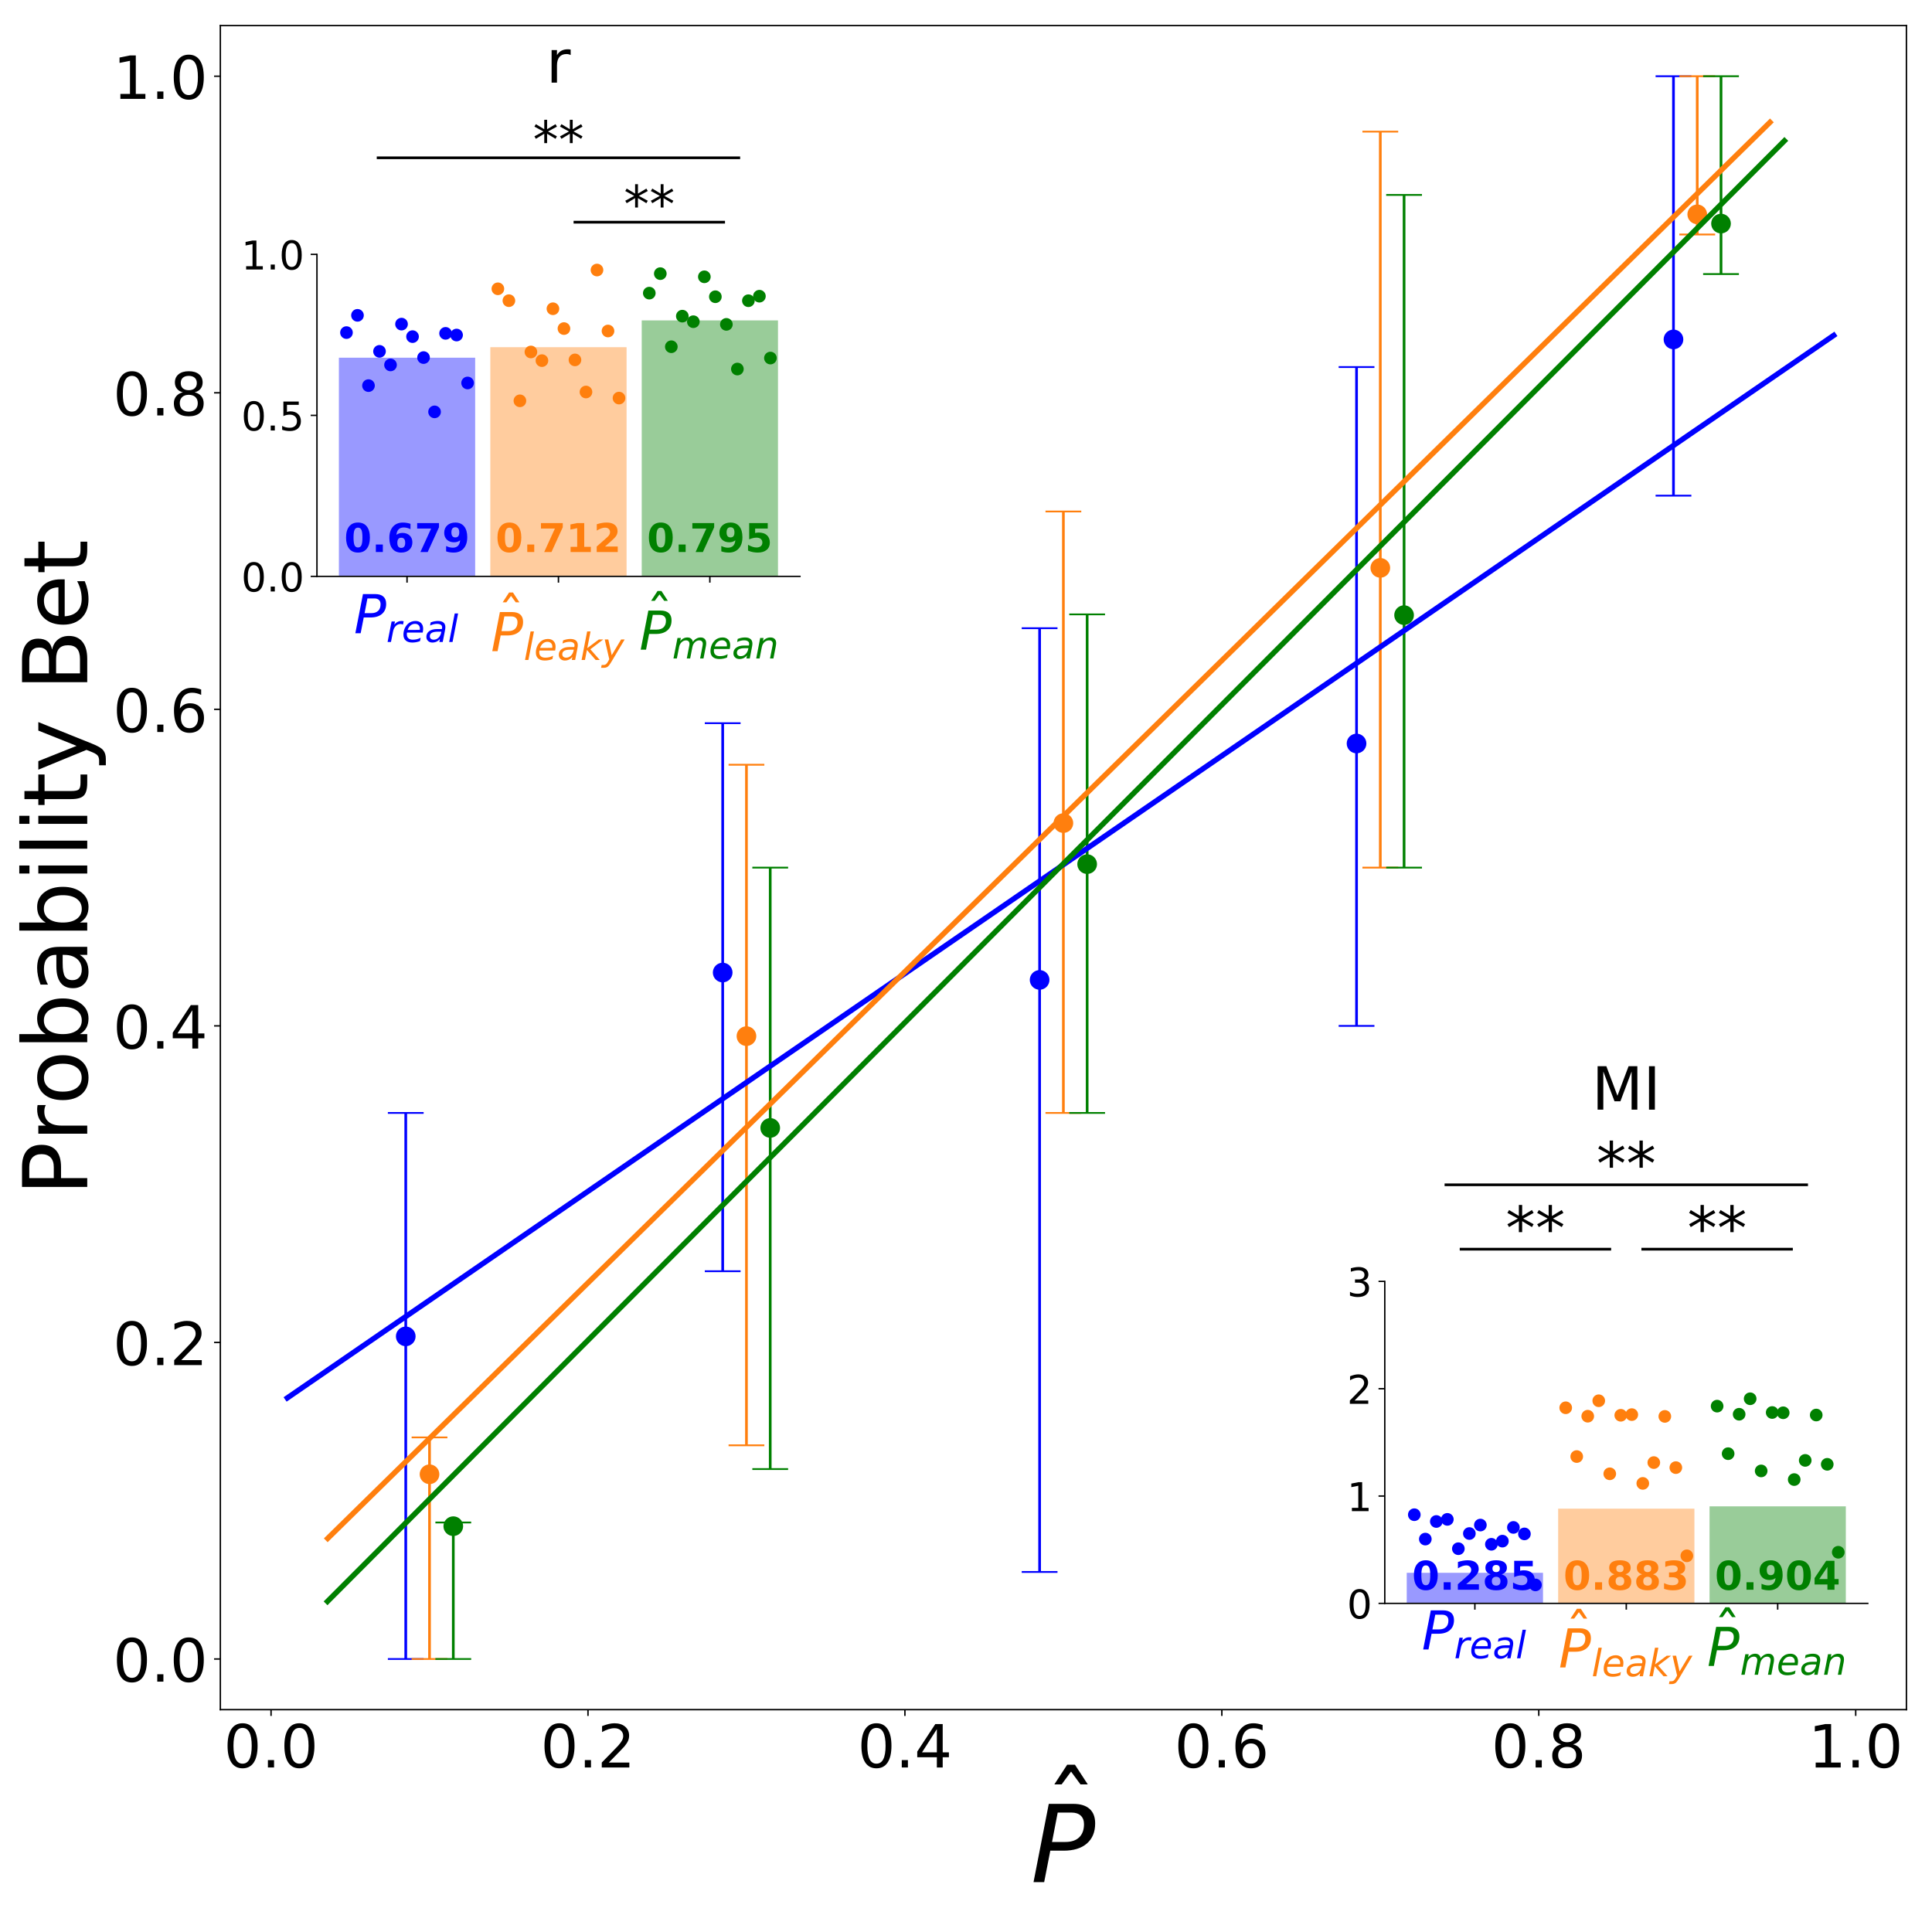<?xml version="1.0" encoding="utf-8" standalone="no"?>
<!DOCTYPE svg PUBLIC "-//W3C//DTD SVG 1.1//EN"
  "http://www.w3.org/Graphics/SVG/1.1/DTD/svg11.dtd">
<!-- Created with matplotlib (https://matplotlib.org/) -->
<svg height="1080pt" version="1.1" viewBox="0 0 1080 1080" width="1080pt" xmlns="http://www.w3.org/2000/svg" xmlns:xlink="http://www.w3.org/1999/xlink">
 <defs>
  <style type="text/css">
*{stroke-linecap:butt;stroke-linejoin:round;}
  </style>
 </defs>
 <g id="figure_1">
  <g id="patch_1">
   <path d="M 0 1080 
L 1080 1080 
L 1080 0 
L 0 0 
z
" style="fill:#ffffff;"/>
  </g>
  <g id="axes_1">
   <g id="patch_2">
    <path d="M 123.175 955.7 
L 1065.7 955.7 
L 1065.7 14.3 
L 123.175 14.3 
z
" style="fill:#ffffff;"/>
   </g>
   <g id="PathCollection_1">
    <defs>
     <path d="M 0 5 
C 1.326 5 2.598 4.473 3.536 3.536 
C 4.473 2.598 5 1.326 5 0 
C 5 -1.326 4.473 -2.598 3.536 -3.536 
C 2.598 -4.473 1.326 -5 0 -5 
C -1.326 -5 -2.598 -4.473 -3.536 -3.536 
C -4.473 -2.598 -5 -1.326 -5 0 
C -5 1.326 -4.473 2.598 -3.536 3.536 
C -2.598 4.473 -1.326 5 0 5 
z
" id="m53ce58fd9f" style="stroke:#0000ff;"/>
    </defs>
    <g clip-path="url(#pf98e1dbcaf)">
     <use style="fill:#0000ff;stroke:#0000ff;" x="226.817" xlink:href="#m53ce58fd9f" y="747.041"/>
    </g>
   </g>
   <g id="PathCollection_2">
    <g clip-path="url(#pf98e1dbcaf)">
     <use style="fill:#0000ff;stroke:#0000ff;" x="403.984" xlink:href="#m53ce58fd9f" y="543.662"/>
    </g>
   </g>
   <g id="PathCollection_3">
    <g clip-path="url(#pf98e1dbcaf)">
     <use style="fill:#0000ff;stroke:#0000ff;" x="581.15" xlink:href="#m53ce58fd9f" y="547.777"/>
    </g>
   </g>
   <g id="PathCollection_4">
    <g clip-path="url(#pf98e1dbcaf)">
     <use style="fill:#0000ff;stroke:#0000ff;" x="758.316" xlink:href="#m53ce58fd9f" y="415.621"/>
    </g>
   </g>
   <g id="PathCollection_5">
    <g clip-path="url(#pf98e1dbcaf)">
     <use style="fill:#0000ff;stroke:#0000ff;" x="935.483" xlink:href="#m53ce58fd9f" y="189.733"/>
    </g>
   </g>
   <g id="PathCollection_6">
    <defs>
     <path d="M 0 5 
C 1.326 5 2.598 4.473 3.536 3.536 
C 4.473 2.598 5 1.326 5 0 
C 5 -1.326 4.473 -2.598 3.536 -3.536 
C 2.598 -4.473 1.326 -5 0 -5 
C -1.326 -5 -2.598 -4.473 -3.536 -3.536 
C -4.473 -2.598 -5 -1.326 -5 0 
C -5 1.326 -4.473 2.598 -3.536 3.536 
C -2.598 4.473 -1.326 5 0 5 
z
" id="mceeb2d8725" style="stroke:#ff7f0e;"/>
    </defs>
    <g clip-path="url(#pf98e1dbcaf)">
     <use style="fill:#ff7f0e;stroke:#ff7f0e;" x="240.105" xlink:href="#mceeb2d8725" y="824.128"/>
    </g>
   </g>
   <g id="PathCollection_7">
    <g clip-path="url(#pf98e1dbcaf)">
     <use style="fill:#ff7f0e;stroke:#ff7f0e;" x="417.271" xlink:href="#mceeb2d8725" y="579.206"/>
    </g>
   </g>
   <g id="PathCollection_8">
    <g clip-path="url(#pf98e1dbcaf)">
     <use style="fill:#ff7f0e;stroke:#ff7f0e;" x="594.438" xlink:href="#mceeb2d8725" y="460.108"/>
    </g>
   </g>
   <g id="PathCollection_9">
    <g clip-path="url(#pf98e1dbcaf)">
     <use style="fill:#ff7f0e;stroke:#ff7f0e;" x="771.604" xlink:href="#mceeb2d8725" y="317.444"/>
    </g>
   </g>
   <g id="PathCollection_10">
    <g clip-path="url(#pf98e1dbcaf)">
     <use style="fill:#ff7f0e;stroke:#ff7f0e;" x="948.77" xlink:href="#mceeb2d8725" y="119.82"/>
    </g>
   </g>
   <g id="PathCollection_11">
    <defs>
     <path d="M 0 5 
C 1.326 5 2.598 4.473 3.536 3.536 
C 4.473 2.598 5 1.326 5 0 
C 5 -1.326 4.473 -2.598 3.536 -3.536 
C 2.598 -4.473 1.326 -5 0 -5 
C -1.326 -5 -2.598 -4.473 -3.536 -3.536 
C -4.473 -2.598 -5 -1.326 -5 0 
C -5 1.326 -4.473 2.598 -3.536 3.536 
C -2.598 4.473 -1.326 5 0 5 
z
" id="m0f6a51c8d7" style="stroke:#008000;"/>
    </defs>
    <g clip-path="url(#pf98e1dbcaf)">
     <use style="fill:#008000;stroke:#008000;" x="253.392" xlink:href="#m0f6a51c8d7" y="853.146"/>
    </g>
   </g>
   <g id="PathCollection_12">
    <g clip-path="url(#pf98e1dbcaf)">
     <use style="fill:#008000;stroke:#008000;" x="430.559" xlink:href="#m0f6a51c8d7" y="630.515"/>
    </g>
   </g>
   <g id="PathCollection_13">
    <g clip-path="url(#pf98e1dbcaf)">
     <use style="fill:#008000;stroke:#008000;" x="607.725" xlink:href="#m0f6a51c8d7" y="483.06"/>
    </g>
   </g>
   <g id="PathCollection_14">
    <g clip-path="url(#pf98e1dbcaf)">
     <use style="fill:#008000;stroke:#008000;" x="784.891" xlink:href="#m0f6a51c8d7" y="343.863"/>
    </g>
   </g>
   <g id="PathCollection_15">
    <g clip-path="url(#pf98e1dbcaf)">
     <use style="fill:#008000;stroke:#008000;" x="962.058" xlink:href="#m0f6a51c8d7" y="124.981"/>
    </g>
   </g>
   <g id="matplotlib.axis_1">
    <g id="xtick_1">
     <g id="line2d_1">
      <defs>
       <path d="M 0 0 
L 0 3.5 
" id="m4991380c64" style="stroke:#000000;stroke-width:0.8;"/>
      </defs>
      <g>
       <use style="stroke:#000000;stroke-width:0.8;" x="151.522" xlink:href="#m4991380c64" y="955.7"/>
      </g>
     </g>
     <g id="text_1">
      <!-- 0.0 -->
      <defs>
       <path d="M 31.781 66.406 
Q 24.172 66.406 20.328 58.906 
Q 16.5 51.422 16.5 36.375 
Q 16.5 21.391 20.328 13.891 
Q 24.172 6.391 31.781 6.391 
Q 39.453 6.391 43.281 13.891 
Q 47.125 21.391 47.125 36.375 
Q 47.125 51.422 43.281 58.906 
Q 39.453 66.406 31.781 66.406 
z
M 31.781 74.219 
Q 44.047 74.219 50.516 64.516 
Q 56.984 54.828 56.984 36.375 
Q 56.984 17.969 50.516 8.266 
Q 44.047 -1.422 31.781 -1.422 
Q 19.531 -1.422 13.062 8.266 
Q 6.594 17.969 6.594 36.375 
Q 6.594 54.828 13.062 64.516 
Q 19.531 74.219 31.781 74.219 
z
" id="DejaVuSans-48"/>
       <path d="M 10.688 12.406 
L 21 12.406 
L 21 0 
L 10.688 0 
z
" id="DejaVuSans-46"/>
      </defs>
      <g transform="translate(125.016 988.028)scale(0.333 -0.333)">
       <use xlink:href="#DejaVuSans-48"/>
       <use x="63.623" xlink:href="#DejaVuSans-46"/>
       <use x="95.41" xlink:href="#DejaVuSans-48"/>
      </g>
     </g>
    </g>
    <g id="xtick_2">
     <g id="line2d_2">
      <g>
       <use style="stroke:#000000;stroke-width:0.8;" x="328.688" xlink:href="#m4991380c64" y="955.7"/>
      </g>
     </g>
     <g id="text_2">
      <!-- 0.2 -->
      <defs>
       <path d="M 19.188 8.297 
L 53.609 8.297 
L 53.609 0 
L 7.328 0 
L 7.328 8.297 
Q 12.938 14.109 22.625 23.891 
Q 32.328 33.688 34.812 36.531 
Q 39.547 41.844 41.422 45.531 
Q 43.312 49.219 43.312 52.781 
Q 43.312 58.594 39.234 62.25 
Q 35.156 65.922 28.609 65.922 
Q 23.969 65.922 18.812 64.312 
Q 13.672 62.703 7.812 59.422 
L 7.812 69.391 
Q 13.766 71.781 18.938 73 
Q 24.125 74.219 28.422 74.219 
Q 39.75 74.219 46.484 68.547 
Q 53.219 62.891 53.219 53.422 
Q 53.219 48.922 51.531 44.891 
Q 49.859 40.875 45.406 35.406 
Q 44.188 33.984 37.641 27.219 
Q 31.109 20.453 19.188 8.297 
z
" id="DejaVuSans-50"/>
      </defs>
      <g transform="translate(302.183 988.028)scale(0.333 -0.333)">
       <use xlink:href="#DejaVuSans-48"/>
       <use x="63.623" xlink:href="#DejaVuSans-46"/>
       <use x="95.41" xlink:href="#DejaVuSans-50"/>
      </g>
     </g>
    </g>
    <g id="xtick_3">
     <g id="line2d_3">
      <g>
       <use style="stroke:#000000;stroke-width:0.8;" x="505.854" xlink:href="#m4991380c64" y="955.7"/>
      </g>
     </g>
     <g id="text_3">
      <!-- 0.4 -->
      <defs>
       <path d="M 37.797 64.312 
L 12.891 25.391 
L 37.797 25.391 
z
M 35.203 72.906 
L 47.609 72.906 
L 47.609 25.391 
L 58.016 25.391 
L 58.016 17.188 
L 47.609 17.188 
L 47.609 0 
L 37.797 0 
L 37.797 17.188 
L 4.891 17.188 
L 4.891 26.703 
z
" id="DejaVuSans-52"/>
      </defs>
      <g transform="translate(479.349 988.028)scale(0.333 -0.333)">
       <use xlink:href="#DejaVuSans-48"/>
       <use x="63.623" xlink:href="#DejaVuSans-46"/>
       <use x="95.41" xlink:href="#DejaVuSans-52"/>
      </g>
     </g>
    </g>
    <g id="xtick_4">
     <g id="line2d_4">
      <g>
       <use style="stroke:#000000;stroke-width:0.8;" x="683.021" xlink:href="#m4991380c64" y="955.7"/>
      </g>
     </g>
     <g id="text_4">
      <!-- 0.6 -->
      <defs>
       <path d="M 33.016 40.375 
Q 26.375 40.375 22.484 35.828 
Q 18.609 31.297 18.609 23.391 
Q 18.609 15.531 22.484 10.953 
Q 26.375 6.391 33.016 6.391 
Q 39.656 6.391 43.531 10.953 
Q 47.406 15.531 47.406 23.391 
Q 47.406 31.297 43.531 35.828 
Q 39.656 40.375 33.016 40.375 
z
M 52.594 71.297 
L 52.594 62.312 
Q 48.875 64.062 45.094 64.984 
Q 41.312 65.922 37.594 65.922 
Q 27.828 65.922 22.672 59.328 
Q 17.531 52.734 16.797 39.406 
Q 19.672 43.656 24.016 45.922 
Q 28.375 48.188 33.594 48.188 
Q 44.578 48.188 50.953 41.516 
Q 57.328 34.859 57.328 23.391 
Q 57.328 12.156 50.688 5.359 
Q 44.047 -1.422 33.016 -1.422 
Q 20.359 -1.422 13.672 8.266 
Q 6.984 17.969 6.984 36.375 
Q 6.984 53.656 15.188 63.938 
Q 23.391 74.219 37.203 74.219 
Q 40.922 74.219 44.703 73.484 
Q 48.484 72.75 52.594 71.297 
z
" id="DejaVuSans-54"/>
      </defs>
      <g transform="translate(656.515 988.028)scale(0.333 -0.333)">
       <use xlink:href="#DejaVuSans-48"/>
       <use x="63.623" xlink:href="#DejaVuSans-46"/>
       <use x="95.41" xlink:href="#DejaVuSans-54"/>
      </g>
     </g>
    </g>
    <g id="xtick_5">
     <g id="line2d_5">
      <g>
       <use style="stroke:#000000;stroke-width:0.8;" x="860.187" xlink:href="#m4991380c64" y="955.7"/>
      </g>
     </g>
     <g id="text_5">
      <!-- 0.8 -->
      <defs>
       <path d="M 31.781 34.625 
Q 24.75 34.625 20.719 30.859 
Q 16.703 27.094 16.703 20.516 
Q 16.703 13.922 20.719 10.156 
Q 24.75 6.391 31.781 6.391 
Q 38.812 6.391 42.859 10.172 
Q 46.922 13.969 46.922 20.516 
Q 46.922 27.094 42.891 30.859 
Q 38.875 34.625 31.781 34.625 
z
M 21.922 38.812 
Q 15.578 40.375 12.031 44.719 
Q 8.5 49.078 8.5 55.328 
Q 8.5 64.062 14.719 69.141 
Q 20.953 74.219 31.781 74.219 
Q 42.672 74.219 48.875 69.141 
Q 55.078 64.062 55.078 55.328 
Q 55.078 49.078 51.531 44.719 
Q 48 40.375 41.703 38.812 
Q 48.828 37.156 52.797 32.312 
Q 56.781 27.484 56.781 20.516 
Q 56.781 9.906 50.312 4.234 
Q 43.844 -1.422 31.781 -1.422 
Q 19.734 -1.422 13.25 4.234 
Q 6.781 9.906 6.781 20.516 
Q 6.781 27.484 10.781 32.312 
Q 14.797 37.156 21.922 38.812 
z
M 18.312 54.391 
Q 18.312 48.734 21.844 45.562 
Q 25.391 42.391 31.781 42.391 
Q 38.141 42.391 41.719 45.562 
Q 45.312 48.734 45.312 54.391 
Q 45.312 60.062 41.719 63.234 
Q 38.141 66.406 31.781 66.406 
Q 25.391 66.406 21.844 63.234 
Q 18.312 60.062 18.312 54.391 
z
" id="DejaVuSans-56"/>
      </defs>
      <g transform="translate(833.682 988.028)scale(0.333 -0.333)">
       <use xlink:href="#DejaVuSans-48"/>
       <use x="63.623" xlink:href="#DejaVuSans-46"/>
       <use x="95.41" xlink:href="#DejaVuSans-56"/>
      </g>
     </g>
    </g>
    <g id="xtick_6">
     <g id="line2d_6">
      <g>
       <use style="stroke:#000000;stroke-width:0.8;" x="1037.353" xlink:href="#m4991380c64" y="955.7"/>
      </g>
     </g>
     <g id="text_6">
      <!-- 1.0 -->
      <defs>
       <path d="M 12.406 8.297 
L 28.516 8.297 
L 28.516 63.922 
L 10.984 60.406 
L 10.984 69.391 
L 28.422 72.906 
L 38.281 72.906 
L 38.281 8.297 
L 54.391 8.297 
L 54.391 0 
L 12.406 0 
z
" id="DejaVuSans-49"/>
      </defs>
      <g transform="translate(1010.848 988.028)scale(0.333 -0.333)">
       <use xlink:href="#DejaVuSans-49"/>
       <use x="63.623" xlink:href="#DejaVuSans-46"/>
       <use x="95.41" xlink:href="#DejaVuSans-48"/>
      </g>
     </g>
    </g>
    <g id="text_7">
     <!-- $\hat{P}$ -->
     <defs>
      <path d="M -28.609 79.984 
L -21.391 79.984 
L -9.422 61.625 
L -16.219 61.625 
L -25 73.578 
L -33.797 61.625 
L -40.578 61.625 
z
M -25 56 
z
" id="DejaVuSans-770"/>
      <path d="M 16.891 72.906 
L 39.703 72.906 
Q 49.656 72.906 54.875 68.266 
Q 60.109 63.625 60.109 54.688 
Q 60.109 42.672 52.391 35.984 
Q 44.672 29.297 30.719 29.297 
L 18.312 29.297 
L 12.594 0 
L 2.688 0 
z
M 25.203 64.797 
L 19.922 37.406 
L 32.328 37.406 
Q 40.719 37.406 45.203 41.703 
Q 49.703 46 49.703 54 
Q 49.703 59.125 46.656 61.953 
Q 43.609 64.797 38.094 64.797 
z
" id="DejaVuSans-Oblique-80"/>
     </defs>
     <g transform="translate(576.138 1052.482)scale(0.6 -0.6)">
      <use transform="translate(62.654 30.016)" xlink:href="#DejaVuSans-770"/>
      <use transform="translate(0 0.609)" xlink:href="#DejaVuSans-Oblique-80"/>
     </g>
    </g>
   </g>
   <g id="matplotlib.axis_2">
    <g id="ytick_1">
     <g id="line2d_7">
      <defs>
       <path d="M 0 0 
L -3.5 0 
" id="m436eaa71be" style="stroke:#000000;stroke-width:0.8;"/>
      </defs>
      <g>
       <use style="stroke:#000000;stroke-width:0.8;" x="123.175" xlink:href="#m436eaa71be" y="927.387"/>
      </g>
     </g>
     <g id="text_8">
      <!-- 0.0 -->
      <g transform="translate(63.165 940.051)scale(0.333 -0.333)">
       <use xlink:href="#DejaVuSans-48"/>
       <use x="63.623" xlink:href="#DejaVuSans-46"/>
       <use x="95.41" xlink:href="#DejaVuSans-48"/>
      </g>
     </g>
    </g>
    <g id="ytick_2">
     <g id="line2d_8">
      <g>
       <use style="stroke:#000000;stroke-width:0.8;" x="123.175" xlink:href="#m436eaa71be" y="750.432"/>
      </g>
     </g>
     <g id="text_9">
      <!-- 0.2 -->
      <g transform="translate(63.165 763.096)scale(0.333 -0.333)">
       <use xlink:href="#DejaVuSans-48"/>
       <use x="63.623" xlink:href="#DejaVuSans-46"/>
       <use x="95.41" xlink:href="#DejaVuSans-50"/>
      </g>
     </g>
    </g>
    <g id="ytick_3">
     <g id="line2d_9">
      <g>
       <use style="stroke:#000000;stroke-width:0.8;" x="123.175" xlink:href="#m436eaa71be" y="573.477"/>
      </g>
     </g>
     <g id="text_10">
      <!-- 0.4 -->
      <g transform="translate(63.165 586.142)scale(0.333 -0.333)">
       <use xlink:href="#DejaVuSans-48"/>
       <use x="63.623" xlink:href="#DejaVuSans-46"/>
       <use x="95.41" xlink:href="#DejaVuSans-52"/>
      </g>
     </g>
    </g>
    <g id="ytick_4">
     <g id="line2d_10">
      <g>
       <use style="stroke:#000000;stroke-width:0.8;" x="123.175" xlink:href="#m436eaa71be" y="396.523"/>
      </g>
     </g>
     <g id="text_11">
      <!-- 0.6 -->
      <g transform="translate(63.165 409.187)scale(0.333 -0.333)">
       <use xlink:href="#DejaVuSans-48"/>
       <use x="63.623" xlink:href="#DejaVuSans-46"/>
       <use x="95.41" xlink:href="#DejaVuSans-54"/>
      </g>
     </g>
    </g>
    <g id="ytick_5">
     <g id="line2d_11">
      <g>
       <use style="stroke:#000000;stroke-width:0.8;" x="123.175" xlink:href="#m436eaa71be" y="219.568"/>
      </g>
     </g>
     <g id="text_12">
      <!-- 0.8 -->
      <g transform="translate(63.165 232.232)scale(0.333 -0.333)">
       <use xlink:href="#DejaVuSans-48"/>
       <use x="63.623" xlink:href="#DejaVuSans-46"/>
       <use x="95.41" xlink:href="#DejaVuSans-56"/>
      </g>
     </g>
    </g>
    <g id="ytick_6">
     <g id="line2d_12">
      <g>
       <use style="stroke:#000000;stroke-width:0.8;" x="123.175" xlink:href="#m436eaa71be" y="42.613"/>
      </g>
     </g>
     <g id="text_13">
      <!-- 1.0 -->
      <g transform="translate(63.165 55.277)scale(0.333 -0.333)">
       <use xlink:href="#DejaVuSans-49"/>
       <use x="63.623" xlink:href="#DejaVuSans-46"/>
       <use x="95.41" xlink:href="#DejaVuSans-48"/>
      </g>
     </g>
    </g>
    <g id="text_14">
     <!-- Probability Bet -->
     <defs>
      <path d="M 19.672 64.797 
L 19.672 37.406 
L 32.078 37.406 
Q 38.969 37.406 42.719 40.969 
Q 46.484 44.531 46.484 51.125 
Q 46.484 57.672 42.719 61.234 
Q 38.969 64.797 32.078 64.797 
z
M 9.812 72.906 
L 32.078 72.906 
Q 44.344 72.906 50.609 67.359 
Q 56.891 61.812 56.891 51.125 
Q 56.891 40.328 50.609 34.812 
Q 44.344 29.297 32.078 29.297 
L 19.672 29.297 
L 19.672 0 
L 9.812 0 
z
" id="DejaVuSans-80"/>
      <path d="M 41.109 46.297 
Q 39.594 47.172 37.812 47.578 
Q 36.031 48 33.891 48 
Q 26.266 48 22.188 43.047 
Q 18.109 38.094 18.109 28.812 
L 18.109 0 
L 9.078 0 
L 9.078 54.688 
L 18.109 54.688 
L 18.109 46.188 
Q 20.953 51.172 25.484 53.578 
Q 30.031 56 36.531 56 
Q 37.453 56 38.578 55.875 
Q 39.703 55.766 41.062 55.516 
z
" id="DejaVuSans-114"/>
      <path d="M 30.609 48.391 
Q 23.391 48.391 19.188 42.75 
Q 14.984 37.109 14.984 27.297 
Q 14.984 17.484 19.156 11.844 
Q 23.344 6.203 30.609 6.203 
Q 37.797 6.203 41.984 11.859 
Q 46.188 17.531 46.188 27.297 
Q 46.188 37.016 41.984 42.703 
Q 37.797 48.391 30.609 48.391 
z
M 30.609 56 
Q 42.328 56 49.016 48.375 
Q 55.719 40.766 55.719 27.297 
Q 55.719 13.875 49.016 6.219 
Q 42.328 -1.422 30.609 -1.422 
Q 18.844 -1.422 12.172 6.219 
Q 5.516 13.875 5.516 27.297 
Q 5.516 40.766 12.172 48.375 
Q 18.844 56 30.609 56 
z
" id="DejaVuSans-111"/>
      <path d="M 48.688 27.297 
Q 48.688 37.203 44.609 42.844 
Q 40.531 48.484 33.406 48.484 
Q 26.266 48.484 22.188 42.844 
Q 18.109 37.203 18.109 27.297 
Q 18.109 17.391 22.188 11.75 
Q 26.266 6.109 33.406 6.109 
Q 40.531 6.109 44.609 11.75 
Q 48.688 17.391 48.688 27.297 
z
M 18.109 46.391 
Q 20.953 51.266 25.266 53.625 
Q 29.594 56 35.594 56 
Q 45.562 56 51.781 48.094 
Q 58.016 40.188 58.016 27.297 
Q 58.016 14.406 51.781 6.484 
Q 45.562 -1.422 35.594 -1.422 
Q 29.594 -1.422 25.266 0.953 
Q 20.953 3.328 18.109 8.203 
L 18.109 0 
L 9.078 0 
L 9.078 75.984 
L 18.109 75.984 
z
" id="DejaVuSans-98"/>
      <path d="M 34.281 27.484 
Q 23.391 27.484 19.188 25 
Q 14.984 22.516 14.984 16.5 
Q 14.984 11.719 18.141 8.906 
Q 21.297 6.109 26.703 6.109 
Q 34.188 6.109 38.703 11.406 
Q 43.219 16.703 43.219 25.484 
L 43.219 27.484 
z
M 52.203 31.203 
L 52.203 0 
L 43.219 0 
L 43.219 8.297 
Q 40.141 3.328 35.547 0.953 
Q 30.953 -1.422 24.312 -1.422 
Q 15.922 -1.422 10.953 3.297 
Q 6 8.016 6 15.922 
Q 6 25.141 12.172 29.828 
Q 18.359 34.516 30.609 34.516 
L 43.219 34.516 
L 43.219 35.406 
Q 43.219 41.609 39.141 45 
Q 35.062 48.391 27.688 48.391 
Q 23 48.391 18.547 47.266 
Q 14.109 46.141 10.016 43.891 
L 10.016 52.203 
Q 14.938 54.109 19.578 55.047 
Q 24.219 56 28.609 56 
Q 40.484 56 46.344 49.844 
Q 52.203 43.703 52.203 31.203 
z
" id="DejaVuSans-97"/>
      <path d="M 9.422 54.688 
L 18.406 54.688 
L 18.406 0 
L 9.422 0 
z
M 9.422 75.984 
L 18.406 75.984 
L 18.406 64.594 
L 9.422 64.594 
z
" id="DejaVuSans-105"/>
      <path d="M 9.422 75.984 
L 18.406 75.984 
L 18.406 0 
L 9.422 0 
z
" id="DejaVuSans-108"/>
      <path d="M 18.312 70.219 
L 18.312 54.688 
L 36.812 54.688 
L 36.812 47.703 
L 18.312 47.703 
L 18.312 18.016 
Q 18.312 11.328 20.141 9.422 
Q 21.969 7.516 27.594 7.516 
L 36.812 7.516 
L 36.812 0 
L 27.594 0 
Q 17.188 0 13.234 3.875 
Q 9.281 7.766 9.281 18.016 
L 9.281 47.703 
L 2.688 47.703 
L 2.688 54.688 
L 9.281 54.688 
L 9.281 70.219 
z
" id="DejaVuSans-116"/>
      <path d="M 32.172 -5.078 
Q 28.375 -14.844 24.75 -17.812 
Q 21.141 -20.797 15.094 -20.797 
L 7.906 -20.797 
L 7.906 -13.281 
L 13.188 -13.281 
Q 16.891 -13.281 18.938 -11.516 
Q 21 -9.766 23.484 -3.219 
L 25.094 0.875 
L 2.984 54.688 
L 12.5 54.688 
L 29.594 11.922 
L 46.688 54.688 
L 56.203 54.688 
z
" id="DejaVuSans-121"/>
      <path id="DejaVuSans-32"/>
      <path d="M 19.672 34.812 
L 19.672 8.109 
L 35.5 8.109 
Q 43.453 8.109 47.281 11.406 
Q 51.125 14.703 51.125 21.484 
Q 51.125 28.328 47.281 31.562 
Q 43.453 34.812 35.5 34.812 
z
M 19.672 64.797 
L 19.672 42.828 
L 34.281 42.828 
Q 41.5 42.828 45.031 45.531 
Q 48.578 48.25 48.578 53.812 
Q 48.578 59.328 45.031 62.062 
Q 41.5 64.797 34.281 64.797 
z
M 9.812 72.906 
L 35.016 72.906 
Q 46.297 72.906 52.391 68.219 
Q 58.5 63.531 58.5 54.891 
Q 58.5 48.188 55.375 44.234 
Q 52.25 40.281 46.188 39.312 
Q 53.469 37.75 57.5 32.781 
Q 61.531 27.828 61.531 20.406 
Q 61.531 10.641 54.891 5.312 
Q 48.25 0 35.984 0 
L 9.812 0 
z
" id="DejaVuSans-66"/>
      <path d="M 56.203 29.594 
L 56.203 25.203 
L 14.891 25.203 
Q 15.484 15.922 20.484 11.062 
Q 25.484 6.203 34.422 6.203 
Q 39.594 6.203 44.453 7.469 
Q 49.312 8.734 54.109 11.281 
L 54.109 2.781 
Q 49.266 0.734 44.188 -0.344 
Q 39.109 -1.422 33.891 -1.422 
Q 20.797 -1.422 13.156 6.188 
Q 5.516 13.812 5.516 26.812 
Q 5.516 40.234 12.766 48.109 
Q 20.016 56 32.328 56 
Q 43.359 56 49.781 48.891 
Q 56.203 41.797 56.203 29.594 
z
M 47.219 32.234 
Q 47.125 39.594 43.094 43.984 
Q 39.062 48.391 32.422 48.391 
Q 24.906 48.391 20.391 44.141 
Q 15.875 39.891 15.188 32.172 
z
" id="DejaVuSans-101"/>
     </defs>
     <g transform="translate(48.766 668.414)rotate(-90)scale(0.5 -0.5)">
      <use xlink:href="#DejaVuSans-80"/>
      <use x="60.287" xlink:href="#DejaVuSans-114"/>
      <use x="101.369" xlink:href="#DejaVuSans-111"/>
      <use x="162.551" xlink:href="#DejaVuSans-98"/>
      <use x="226.027" xlink:href="#DejaVuSans-97"/>
      <use x="287.307" xlink:href="#DejaVuSans-98"/>
      <use x="350.783" xlink:href="#DejaVuSans-105"/>
      <use x="378.566" xlink:href="#DejaVuSans-108"/>
      <use x="406.35" xlink:href="#DejaVuSans-105"/>
      <use x="434.133" xlink:href="#DejaVuSans-116"/>
      <use x="473.342" xlink:href="#DejaVuSans-121"/>
      <use x="532.521" xlink:href="#DejaVuSans-32"/>
      <use x="564.309" xlink:href="#DejaVuSans-66"/>
      <use x="632.912" xlink:href="#DejaVuSans-101"/>
      <use x="694.436" xlink:href="#DejaVuSans-116"/>
     </g>
    </g>
   </g>
   <g id="LineCollection_1">
    <path clip-path="url(#pf98e1dbcaf)" d="M 226.817 927.387 
L 226.817 622.14 
" style="fill:none;stroke:#0000ff;stroke-width:1.5;"/>
   </g>
   <g id="LineCollection_2">
    <path clip-path="url(#pf98e1dbcaf)" d="M 403.984 710.617 
L 403.984 404.264 
" style="fill:none;stroke:#0000ff;stroke-width:1.5;"/>
   </g>
   <g id="LineCollection_3">
    <path clip-path="url(#pf98e1dbcaf)" d="M 581.15 878.725 
L 581.15 351.178 
" style="fill:none;stroke:#0000ff;stroke-width:1.5;"/>
   </g>
   <g id="LineCollection_4">
    <path clip-path="url(#pf98e1dbcaf)" d="M 758.316 573.477 
L 758.316 205.19 
" style="fill:none;stroke:#0000ff;stroke-width:1.5;"/>
   </g>
   <g id="LineCollection_5">
    <path clip-path="url(#pf98e1dbcaf)" d="M 935.483 277.078 
L 935.483 42.613 
" style="fill:none;stroke:#0000ff;stroke-width:1.5;"/>
   </g>
   <g id="LineCollection_6">
    <path clip-path="url(#pf98e1dbcaf)" d="M 240.105 927.387 
L 240.105 803.519 
" style="fill:none;stroke:#ff7f0e;stroke-width:1.5;"/>
   </g>
   <g id="LineCollection_7">
    <path clip-path="url(#pf98e1dbcaf)" d="M 417.271 807.943 
L 417.271 427.49 
" style="fill:none;stroke:#ff7f0e;stroke-width:1.5;"/>
   </g>
   <g id="LineCollection_8">
    <path clip-path="url(#pf98e1dbcaf)" d="M 594.438 622.14 
L 594.438 285.926 
" style="fill:none;stroke:#ff7f0e;stroke-width:1.5;"/>
   </g>
   <g id="LineCollection_9">
    <path clip-path="url(#pf98e1dbcaf)" d="M 771.604 485 
L 771.604 73.58 
" style="fill:none;stroke:#ff7f0e;stroke-width:1.5;"/>
   </g>
   <g id="LineCollection_10">
    <path clip-path="url(#pf98e1dbcaf)" d="M 948.77 131.09 
L 948.77 42.613 
" style="fill:none;stroke:#ff7f0e;stroke-width:1.5;"/>
   </g>
   <g id="LineCollection_11">
    <path clip-path="url(#pf98e1dbcaf)" d="M 253.392 927.387 
L 253.392 851.075 
" style="fill:none;stroke:#008000;stroke-width:1.5;"/>
   </g>
   <g id="LineCollection_12">
    <path clip-path="url(#pf98e1dbcaf)" d="M 430.559 821.214 
L 430.559 485 
" style="fill:none;stroke:#008000;stroke-width:1.5;"/>
   </g>
   <g id="LineCollection_13">
    <path clip-path="url(#pf98e1dbcaf)" d="M 607.725 622.14 
L 607.725 343.436 
" style="fill:none;stroke:#008000;stroke-width:1.5;"/>
   </g>
   <g id="LineCollection_14">
    <path clip-path="url(#pf98e1dbcaf)" d="M 784.891 485 
L 784.891 108.971 
" style="fill:none;stroke:#008000;stroke-width:1.5;"/>
   </g>
   <g id="LineCollection_15">
    <path clip-path="url(#pf98e1dbcaf)" d="M 962.058 153.21 
L 962.058 42.613 
" style="fill:none;stroke:#008000;stroke-width:1.5;"/>
   </g>
   <g id="line2d_13">
    <defs>
     <path d="M 10 0 
L -10 -0 
" id="mb7a1a1db3d" style="stroke:#0000ff;"/>
    </defs>
    <g clip-path="url(#pf98e1dbcaf)">
     <use style="fill:#0000ff;stroke:#0000ff;" x="226.817" xlink:href="#mb7a1a1db3d" y="927.387"/>
    </g>
   </g>
   <g id="line2d_14">
    <g clip-path="url(#pf98e1dbcaf)">
     <use style="fill:#0000ff;stroke:#0000ff;" x="226.817" xlink:href="#mb7a1a1db3d" y="622.14"/>
    </g>
   </g>
   <g id="line2d_15">
    <g clip-path="url(#pf98e1dbcaf)">
     <use style="fill:#0000ff;stroke:#0000ff;" x="403.984" xlink:href="#mb7a1a1db3d" y="710.617"/>
    </g>
   </g>
   <g id="line2d_16">
    <g clip-path="url(#pf98e1dbcaf)">
     <use style="fill:#0000ff;stroke:#0000ff;" x="403.984" xlink:href="#mb7a1a1db3d" y="404.264"/>
    </g>
   </g>
   <g id="line2d_17">
    <g clip-path="url(#pf98e1dbcaf)">
     <use style="fill:#0000ff;stroke:#0000ff;" x="581.15" xlink:href="#mb7a1a1db3d" y="878.725"/>
    </g>
   </g>
   <g id="line2d_18">
    <g clip-path="url(#pf98e1dbcaf)">
     <use style="fill:#0000ff;stroke:#0000ff;" x="581.15" xlink:href="#mb7a1a1db3d" y="351.178"/>
    </g>
   </g>
   <g id="line2d_19">
    <g clip-path="url(#pf98e1dbcaf)">
     <use style="fill:#0000ff;stroke:#0000ff;" x="758.316" xlink:href="#mb7a1a1db3d" y="573.477"/>
    </g>
   </g>
   <g id="line2d_20">
    <g clip-path="url(#pf98e1dbcaf)">
     <use style="fill:#0000ff;stroke:#0000ff;" x="758.316" xlink:href="#mb7a1a1db3d" y="205.19"/>
    </g>
   </g>
   <g id="line2d_21">
    <g clip-path="url(#pf98e1dbcaf)">
     <use style="fill:#0000ff;stroke:#0000ff;" x="935.483" xlink:href="#mb7a1a1db3d" y="277.078"/>
    </g>
   </g>
   <g id="line2d_22">
    <g clip-path="url(#pf98e1dbcaf)">
     <use style="fill:#0000ff;stroke:#0000ff;" x="935.483" xlink:href="#mb7a1a1db3d" y="42.613"/>
    </g>
   </g>
   <g id="line2d_23">
    <path clip-path="url(#pf98e1dbcaf)" d="M 160.601 781.448 
L 169.333 775.449 
L 178.065 769.449 
L 186.797 763.449 
L 195.529 757.45 
L 204.261 751.45 
L 212.993 745.45 
L 221.725 739.451 
L 230.457 733.451 
L 239.189 727.451 
L 247.921 721.452 
L 256.652 715.452 
L 265.384 709.452 
L 274.116 703.453 
L 282.848 697.453 
L 291.58 691.453 
L 300.312 685.454 
L 309.044 679.454 
L 317.776 673.454 
L 326.508 667.455 
L 335.24 661.455 
L 343.972 655.455 
L 352.704 649.455 
L 361.436 643.456 
L 370.167 637.456 
L 378.899 631.456 
L 387.631 625.457 
L 396.363 619.457 
L 405.095 613.457 
L 413.827 607.458 
L 422.559 601.458 
L 431.291 595.458 
L 440.023 589.459 
L 448.755 583.459 
L 457.487 577.459 
L 466.219 571.46 
L 474.951 565.46 
L 483.683 559.46 
L 492.414 553.461 
L 501.146 547.461 
L 509.878 541.461 
L 518.61 535.462 
L 527.342 529.462 
L 536.074 523.462 
L 544.806 517.463 
L 553.538 511.463 
L 562.27 505.463 
L 571.002 499.464 
L 579.734 493.464 
L 588.466 487.464 
L 597.198 481.465 
L 605.929 475.465 
L 614.661 469.465 
L 623.393 463.465 
L 632.125 457.466 
L 640.857 451.466 
L 649.589 445.466 
L 658.321 439.467 
L 667.053 433.467 
L 675.785 427.467 
L 684.517 421.468 
L 693.249 415.468 
L 701.981 409.468 
L 710.713 403.469 
L 719.444 397.469 
L 728.176 391.469 
L 736.908 385.47 
L 745.64 379.47 
L 754.372 373.47 
L 763.104 367.471 
L 771.836 361.471 
L 780.568 355.471 
L 789.3 349.472 
L 798.032 343.472 
L 806.764 337.472 
L 815.496 331.473 
L 824.228 325.473 
L 832.96 319.473 
L 841.691 313.474 
L 850.423 307.474 
L 859.155 301.474 
L 867.887 295.475 
L 876.619 289.475 
L 885.351 283.475 
L 894.083 277.475 
L 902.815 271.476 
L 911.547 265.476 
L 920.279 259.476 
L 929.011 253.477 
L 937.743 247.477 
L 946.475 241.477 
L 955.206 235.478 
L 963.938 229.478 
L 972.67 223.478 
L 981.402 217.479 
L 990.134 211.479 
L 998.866 205.479 
L 1007.598 199.48 
L 1016.33 193.48 
L 1025.062 187.48 
" style="fill:none;stroke:#0000ff;stroke-linecap:square;stroke-width:3;"/>
   </g>
   <g id="line2d_24">
    <defs>
     <path d="M 10 0 
L -10 -0 
" id="m5379a9c476" style="stroke:#ff7f0e;"/>
    </defs>
    <g clip-path="url(#pf98e1dbcaf)">
     <use style="fill:#ff7f0e;stroke:#ff7f0e;" x="240.105" xlink:href="#m5379a9c476" y="927.387"/>
    </g>
   </g>
   <g id="line2d_25">
    <g clip-path="url(#pf98e1dbcaf)">
     <use style="fill:#ff7f0e;stroke:#ff7f0e;" x="240.105" xlink:href="#m5379a9c476" y="803.519"/>
    </g>
   </g>
   <g id="line2d_26">
    <g clip-path="url(#pf98e1dbcaf)">
     <use style="fill:#ff7f0e;stroke:#ff7f0e;" x="417.271" xlink:href="#m5379a9c476" y="807.943"/>
    </g>
   </g>
   <g id="line2d_27">
    <g clip-path="url(#pf98e1dbcaf)">
     <use style="fill:#ff7f0e;stroke:#ff7f0e;" x="417.271" xlink:href="#m5379a9c476" y="427.49"/>
    </g>
   </g>
   <g id="line2d_28">
    <g clip-path="url(#pf98e1dbcaf)">
     <use style="fill:#ff7f0e;stroke:#ff7f0e;" x="594.438" xlink:href="#m5379a9c476" y="622.14"/>
    </g>
   </g>
   <g id="line2d_29">
    <g clip-path="url(#pf98e1dbcaf)">
     <use style="fill:#ff7f0e;stroke:#ff7f0e;" x="594.438" xlink:href="#m5379a9c476" y="285.926"/>
    </g>
   </g>
   <g id="line2d_30">
    <g clip-path="url(#pf98e1dbcaf)">
     <use style="fill:#ff7f0e;stroke:#ff7f0e;" x="771.604" xlink:href="#m5379a9c476" y="485"/>
    </g>
   </g>
   <g id="line2d_31">
    <g clip-path="url(#pf98e1dbcaf)">
     <use style="fill:#ff7f0e;stroke:#ff7f0e;" x="771.604" xlink:href="#m5379a9c476" y="73.58"/>
    </g>
   </g>
   <g id="line2d_32">
    <g clip-path="url(#pf98e1dbcaf)">
     <use style="fill:#ff7f0e;stroke:#ff7f0e;" x="948.77" xlink:href="#m5379a9c476" y="131.09"/>
    </g>
   </g>
   <g id="line2d_33">
    <g clip-path="url(#pf98e1dbcaf)">
     <use style="fill:#ff7f0e;stroke:#ff7f0e;" x="948.77" xlink:href="#m5379a9c476" y="42.613"/>
    </g>
   </g>
   <g id="line2d_34">
    <path clip-path="url(#pf98e1dbcaf)" d="M 183.17 859.99 
L 191.314 851.994 
L 199.458 843.998 
L 207.602 836.001 
L 215.746 828.005 
L 223.89 820.009 
L 232.034 812.012 
L 240.178 804.016 
L 248.322 796.02 
L 256.467 788.024 
L 264.611 780.027 
L 272.755 772.031 
L 280.899 764.035 
L 289.043 756.039 
L 297.187 748.042 
L 305.331 740.046 
L 313.475 732.05 
L 321.619 724.053 
L 329.764 716.057 
L 337.908 708.061 
L 346.052 700.065 
L 354.196 692.068 
L 362.34 684.072 
L 370.484 676.076 
L 378.628 668.08 
L 386.772 660.083 
L 394.916 652.087 
L 403.06 644.091 
L 411.205 636.095 
L 419.349 628.098 
L 427.493 620.102 
L 435.637 612.106 
L 443.781 604.109 
L 451.925 596.113 
L 460.069 588.117 
L 468.213 580.121 
L 476.357 572.124 
L 484.502 564.128 
L 492.646 556.132 
L 500.79 548.136 
L 508.934 540.139 
L 517.078 532.143 
L 525.222 524.147 
L 533.366 516.15 
L 541.51 508.154 
L 549.654 500.158 
L 557.799 492.162 
L 565.943 484.165 
L 574.087 476.169 
L 582.231 468.173 
L 590.375 460.177 
L 598.519 452.18 
L 606.663 444.184 
L 614.807 436.188 
L 622.951 428.191 
L 631.096 420.195 
L 639.24 412.199 
L 647.384 404.203 
L 655.528 396.206 
L 663.672 388.21 
L 671.816 380.214 
L 679.96 372.218 
L 688.104 364.221 
L 696.248 356.225 
L 704.393 348.229 
L 712.537 340.232 
L 720.681 332.236 
L 728.825 324.24 
L 736.969 316.244 
L 745.113 308.247 
L 753.257 300.251 
L 761.401 292.255 
L 769.545 284.259 
L 777.69 276.262 
L 785.834 268.266 
L 793.978 260.27 
L 802.122 252.274 
L 810.266 244.277 
L 818.41 236.281 
L 826.554 228.285 
L 834.698 220.288 
L 842.842 212.292 
L 850.986 204.296 
L 859.131 196.3 
L 867.275 188.303 
L 875.419 180.307 
L 883.563 172.311 
L 891.707 164.315 
L 899.851 156.318 
L 907.995 148.322 
L 916.139 140.326 
L 924.283 132.329 
L 932.428 124.333 
L 940.572 116.337 
L 948.716 108.341 
L 956.86 100.344 
L 965.004 92.348 
L 973.148 84.352 
L 981.292 76.356 
L 989.436 68.359 
" style="fill:none;stroke:#ff7f0e;stroke-linecap:square;stroke-width:3;"/>
   </g>
   <g id="line2d_35">
    <defs>
     <path d="M 10 0 
L -10 -0 
" id="mb1c96fefaf" style="stroke:#008000;"/>
    </defs>
    <g clip-path="url(#pf98e1dbcaf)">
     <use style="fill:#008000;stroke:#008000;" x="253.392" xlink:href="#mb1c96fefaf" y="927.387"/>
    </g>
   </g>
   <g id="line2d_36">
    <g clip-path="url(#pf98e1dbcaf)">
     <use style="fill:#008000;stroke:#008000;" x="253.392" xlink:href="#mb1c96fefaf" y="851.075"/>
    </g>
   </g>
   <g id="line2d_37">
    <g clip-path="url(#pf98e1dbcaf)">
     <use style="fill:#008000;stroke:#008000;" x="430.559" xlink:href="#mb1c96fefaf" y="821.214"/>
    </g>
   </g>
   <g id="line2d_38">
    <g clip-path="url(#pf98e1dbcaf)">
     <use style="fill:#008000;stroke:#008000;" x="430.559" xlink:href="#mb1c96fefaf" y="485"/>
    </g>
   </g>
   <g id="line2d_39">
    <g clip-path="url(#pf98e1dbcaf)">
     <use style="fill:#008000;stroke:#008000;" x="607.725" xlink:href="#mb1c96fefaf" y="622.14"/>
    </g>
   </g>
   <g id="line2d_40">
    <g clip-path="url(#pf98e1dbcaf)">
     <use style="fill:#008000;stroke:#008000;" x="607.725" xlink:href="#mb1c96fefaf" y="343.436"/>
    </g>
   </g>
   <g id="line2d_41">
    <g clip-path="url(#pf98e1dbcaf)">
     <use style="fill:#008000;stroke:#008000;" x="784.891" xlink:href="#mb1c96fefaf" y="485"/>
    </g>
   </g>
   <g id="line2d_42">
    <g clip-path="url(#pf98e1dbcaf)">
     <use style="fill:#008000;stroke:#008000;" x="784.891" xlink:href="#mb1c96fefaf" y="108.971"/>
    </g>
   </g>
   <g id="line2d_43">
    <g clip-path="url(#pf98e1dbcaf)">
     <use style="fill:#008000;stroke:#008000;" x="962.058" xlink:href="#mb1c96fefaf" y="153.21"/>
    </g>
   </g>
   <g id="line2d_44">
    <g clip-path="url(#pf98e1dbcaf)">
     <use style="fill:#008000;stroke:#008000;" x="962.058" xlink:href="#mb1c96fefaf" y="42.613"/>
    </g>
   </g>
   <g id="line2d_45">
    <path clip-path="url(#pf98e1dbcaf)" d="M 183.051 895.204 
L 191.278 886.957 
L 199.505 878.71 
L 207.732 870.462 
L 215.958 862.215 
L 224.185 853.967 
L 232.412 845.72 
L 240.639 837.473 
L 248.865 829.225 
L 257.092 820.978 
L 265.319 812.73 
L 273.546 804.483 
L 281.772 796.235 
L 289.999 787.988 
L 298.226 779.741 
L 306.453 771.493 
L 314.679 763.246 
L 322.906 754.998 
L 331.133 746.751 
L 339.36 738.504 
L 347.586 730.256 
L 355.813 722.009 
L 364.04 713.761 
L 372.267 705.514 
L 380.493 697.267 
L 388.72 689.019 
L 396.947 680.772 
L 405.174 672.524 
L 413.4 664.277 
L 421.627 656.03 
L 429.854 647.782 
L 438.081 639.535 
L 446.307 631.287 
L 454.534 623.04 
L 462.761 614.793 
L 470.988 606.545 
L 479.215 598.298 
L 487.441 590.05 
L 495.668 581.803 
L 503.895 573.556 
L 512.122 565.308 
L 520.348 557.061 
L 528.575 548.813 
L 536.802 540.566 
L 545.029 532.319 
L 553.255 524.071 
L 561.482 515.824 
L 569.709 507.576 
L 577.936 499.329 
L 586.162 491.082 
L 594.389 482.834 
L 602.616 474.587 
L 610.843 466.339 
L 619.069 458.092 
L 627.296 449.845 
L 635.523 441.597 
L 643.75 433.35 
L 651.976 425.102 
L 660.203 416.855 
L 668.43 408.608 
L 676.657 400.36 
L 684.883 392.113 
L 693.11 383.865 
L 701.337 375.618 
L 709.564 367.371 
L 717.79 359.123 
L 726.017 350.876 
L 734.244 342.628 
L 742.471 334.381 
L 750.697 326.134 
L 758.924 317.886 
L 767.151 309.639 
L 775.378 301.391 
L 783.604 293.144 
L 791.831 284.897 
L 800.058 276.649 
L 808.285 268.402 
L 816.511 260.154 
L 824.738 251.907 
L 832.965 243.66 
L 841.192 235.412 
L 849.419 227.165 
L 857.645 218.917 
L 865.872 210.67 
L 874.099 202.423 
L 882.326 194.175 
L 890.552 185.928 
L 898.779 177.68 
L 907.006 169.433 
L 915.233 161.186 
L 923.459 152.938 
L 931.686 144.691 
L 939.913 136.443 
L 948.14 128.196 
L 956.366 119.948 
L 964.593 111.701 
L 972.82 103.454 
L 981.047 95.206 
L 989.273 86.959 
L 997.5 78.711 
" style="fill:none;stroke:#008000;stroke-linecap:square;stroke-width:3;"/>
   </g>
   <g id="line2d_46">
    <path clip-path="url(#pf98e1dbcaf)" d="M 226.817 927.387 
" style="fill:none;stroke:#0000ff;stroke-linecap:square;stroke-width:1.5;"/>
   </g>
   <g id="line2d_47">
    <path clip-path="url(#pf98e1dbcaf)" d="M 403.984 710.617 
" style="fill:none;stroke:#0000ff;stroke-linecap:square;stroke-width:1.5;"/>
   </g>
   <g id="line2d_48">
    <path clip-path="url(#pf98e1dbcaf)" d="M 581.15 878.725 
" style="fill:none;stroke:#0000ff;stroke-linecap:square;stroke-width:1.5;"/>
   </g>
   <g id="line2d_49">
    <path clip-path="url(#pf98e1dbcaf)" d="M 758.316 573.477 
" style="fill:none;stroke:#0000ff;stroke-linecap:square;stroke-width:1.5;"/>
   </g>
   <g id="line2d_50">
    <path clip-path="url(#pf98e1dbcaf)" d="M 935.483 277.078 
" style="fill:none;stroke:#0000ff;stroke-linecap:square;stroke-width:1.5;"/>
   </g>
   <g id="line2d_51">
    <path clip-path="url(#pf98e1dbcaf)" d="M 240.105 927.387 
" style="fill:none;stroke:#ff7f0e;stroke-linecap:square;stroke-width:1.5;"/>
   </g>
   <g id="line2d_52">
    <path clip-path="url(#pf98e1dbcaf)" d="M 417.271 807.943 
" style="fill:none;stroke:#ff7f0e;stroke-linecap:square;stroke-width:1.5;"/>
   </g>
   <g id="line2d_53">
    <path clip-path="url(#pf98e1dbcaf)" d="M 594.438 622.14 
" style="fill:none;stroke:#ff7f0e;stroke-linecap:square;stroke-width:1.5;"/>
   </g>
   <g id="line2d_54">
    <path clip-path="url(#pf98e1dbcaf)" d="M 771.604 485 
" style="fill:none;stroke:#ff7f0e;stroke-linecap:square;stroke-width:1.5;"/>
   </g>
   <g id="line2d_55">
    <path clip-path="url(#pf98e1dbcaf)" d="M 948.77 131.09 
" style="fill:none;stroke:#ff7f0e;stroke-linecap:square;stroke-width:1.5;"/>
   </g>
   <g id="line2d_56">
    <path clip-path="url(#pf98e1dbcaf)" d="M 253.392 927.387 
" style="fill:none;stroke:#008000;stroke-linecap:square;stroke-width:1.5;"/>
   </g>
   <g id="line2d_57">
    <path clip-path="url(#pf98e1dbcaf)" d="M 430.559 821.214 
" style="fill:none;stroke:#008000;stroke-linecap:square;stroke-width:1.5;"/>
   </g>
   <g id="line2d_58">
    <path clip-path="url(#pf98e1dbcaf)" d="M 607.725 622.14 
" style="fill:none;stroke:#008000;stroke-linecap:square;stroke-width:1.5;"/>
   </g>
   <g id="line2d_59">
    <path clip-path="url(#pf98e1dbcaf)" d="M 784.891 485 
" style="fill:none;stroke:#008000;stroke-linecap:square;stroke-width:1.5;"/>
   </g>
   <g id="line2d_60">
    <path clip-path="url(#pf98e1dbcaf)" d="M 962.058 153.21 
" style="fill:none;stroke:#008000;stroke-linecap:square;stroke-width:1.5;"/>
   </g>
   <g id="patch_3">
    <path d="M 123.175 955.7 
L 123.175 14.3 
" style="fill:none;stroke:#000000;stroke-linecap:square;stroke-linejoin:miter;stroke-width:0.8;"/>
   </g>
   <g id="patch_4">
    <path d="M 1065.7 955.7 
L 1065.7 14.3 
" style="fill:none;stroke:#000000;stroke-linecap:square;stroke-linejoin:miter;stroke-width:0.8;"/>
   </g>
   <g id="patch_5">
    <path d="M 123.175 955.7 
L 1065.7 955.7 
" style="fill:none;stroke:#000000;stroke-linecap:square;stroke-linejoin:miter;stroke-width:0.8;"/>
   </g>
   <g id="patch_6">
    <path d="M 123.175 14.3 
L 1065.7 14.3 
" style="fill:none;stroke:#000000;stroke-linecap:square;stroke-linejoin:miter;stroke-width:0.8;"/>
   </g>
  </g>
  <g id="axes_2">
   <g id="patch_7">
    <path d="M 177.175 322.2 
L 447.175 322.2 
L 447.175 52.2 
L 177.175 52.2 
z
" style="fill:#ffffff;"/>
   </g>
   <g id="PathCollection_16">
    <defs>
     <path d="M 0 3.536 
C 0.938 3.536 1.837 3.163 2.5 2.5 
C 3.163 1.837 3.536 0.938 3.536 0 
C 3.536 -0.938 3.163 -1.837 2.5 -2.5 
C 1.837 -3.163 0.938 -3.536 0 -3.536 
C -0.938 -3.536 -1.837 -3.163 -2.5 -2.5 
C -3.163 -1.837 -3.536 -0.938 -3.536 0 
C -3.536 0.938 -3.163 1.837 -2.5 2.5 
C -1.837 3.163 -0.938 3.536 0 3.536 
z
" id="m536b5edcb9"/>
    </defs>
    <g clip-path="url(#pf369475d4f)">
     <use style="fill:#0000ff;" x="193.68" xlink:href="#m536b5edcb9" y="185.919"/>
    </g>
   </g>
   <g id="PathCollection_17">
    <g clip-path="url(#pf369475d4f)">
     <use style="fill:#0000ff;" x="199.835" xlink:href="#m536b5edcb9" y="176.275"/>
    </g>
   </g>
   <g id="PathCollection_18">
    <g clip-path="url(#pf369475d4f)">
     <use style="fill:#0000ff;" x="205.991" xlink:href="#m536b5edcb9" y="215.559"/>
    </g>
   </g>
   <g id="PathCollection_19">
    <g clip-path="url(#pf369475d4f)">
     <use style="fill:#0000ff;" x="212.147" xlink:href="#m536b5edcb9" y="196.412"/>
    </g>
   </g>
   <g id="PathCollection_20">
    <g clip-path="url(#pf369475d4f)">
     <use style="fill:#0000ff;" x="218.302" xlink:href="#m536b5edcb9" y="203.991"/>
    </g>
   </g>
   <g id="PathCollection_21">
    <g clip-path="url(#pf369475d4f)">
     <use style="fill:#0000ff;" x="224.458" xlink:href="#m536b5edcb9" y="181.179"/>
    </g>
   </g>
   <g id="PathCollection_22">
    <g clip-path="url(#pf369475d4f)">
     <use style="fill:#0000ff;" x="230.613" xlink:href="#m536b5edcb9" y="188.176"/>
    </g>
   </g>
   <g id="PathCollection_23">
    <g clip-path="url(#pf369475d4f)">
     <use style="fill:#0000ff;" x="236.769" xlink:href="#m536b5edcb9" y="199.885"/>
    </g>
   </g>
   <g id="PathCollection_24">
    <g clip-path="url(#pf369475d4f)">
     <use style="fill:#0000ff;" x="242.925" xlink:href="#m536b5edcb9" y="230.237"/>
    </g>
   </g>
   <g id="PathCollection_25">
    <g clip-path="url(#pf369475d4f)">
     <use style="fill:#0000ff;" x="249.08" xlink:href="#m536b5edcb9" y="186.35"/>
    </g>
   </g>
   <g id="PathCollection_26">
    <g clip-path="url(#pf369475d4f)">
     <use style="fill:#0000ff;" x="255.236" xlink:href="#m536b5edcb9" y="187.288"/>
    </g>
   </g>
   <g id="PathCollection_27">
    <g clip-path="url(#pf369475d4f)">
     <use style="fill:#0000ff;" x="261.391" xlink:href="#m536b5edcb9" y="214.085"/>
    </g>
   </g>
   <g id="PathCollection_28">
    <defs>
     <path d="M 0 3.536 
C 0.938 3.536 1.837 3.163 2.5 2.5 
C 3.163 1.837 3.536 0.938 3.536 0 
C 3.536 -0.938 3.163 -1.837 2.5 -2.5 
C 1.837 -3.163 0.938 -3.536 0 -3.536 
C -0.938 -3.536 -1.837 -3.163 -2.5 -2.5 
C -3.163 -1.837 -3.536 -0.938 -3.536 0 
C -3.536 0.938 -3.163 1.837 -2.5 2.5 
C -1.837 3.163 -0.938 3.536 0 3.536 
z
" id="m817506b3c5"/>
    </defs>
    <g clip-path="url(#pf369475d4f)">
     <use style="fill:#ff7f0e;" x="278.319" xlink:href="#m817506b3c5" y="161.441"/>
    </g>
   </g>
   <g id="PathCollection_29">
    <g clip-path="url(#pf369475d4f)">
     <use style="fill:#ff7f0e;" x="284.475" xlink:href="#m817506b3c5" y="168.078"/>
    </g>
   </g>
   <g id="PathCollection_30">
    <g clip-path="url(#pf369475d4f)">
     <use style="fill:#ff7f0e;" x="290.63" xlink:href="#m817506b3c5" y="224.059"/>
    </g>
   </g>
   <g id="PathCollection_31">
    <g clip-path="url(#pf369475d4f)">
     <use style="fill:#ff7f0e;" x="296.786" xlink:href="#m817506b3c5" y="196.755"/>
    </g>
   </g>
   <g id="PathCollection_32">
    <g clip-path="url(#pf369475d4f)">
     <use style="fill:#ff7f0e;" x="302.942" xlink:href="#m817506b3c5" y="201.591"/>
    </g>
   </g>
   <g id="PathCollection_33">
    <g clip-path="url(#pf369475d4f)">
     <use style="fill:#ff7f0e;" x="309.097" xlink:href="#m817506b3c5" y="172.59"/>
    </g>
   </g>
   <g id="PathCollection_34">
    <g clip-path="url(#pf369475d4f)">
     <use style="fill:#ff7f0e;" x="315.253" xlink:href="#m817506b3c5" y="183.676"/>
    </g>
   </g>
   <g id="PathCollection_35">
    <g clip-path="url(#pf369475d4f)">
     <use style="fill:#ff7f0e;" x="321.408" xlink:href="#m817506b3c5" y="201.187"/>
    </g>
   </g>
   <g id="PathCollection_36">
    <g clip-path="url(#pf369475d4f)">
     <use style="fill:#ff7f0e;" x="327.564" xlink:href="#m817506b3c5" y="219.133"/>
    </g>
   </g>
   <g id="PathCollection_37">
    <g clip-path="url(#pf369475d4f)">
     <use style="fill:#ff7f0e;" x="333.72" xlink:href="#m817506b3c5" y="150.951"/>
    </g>
   </g>
   <g id="PathCollection_38">
    <g clip-path="url(#pf369475d4f)">
     <use style="fill:#ff7f0e;" x="339.875" xlink:href="#m817506b3c5" y="185.03"/>
    </g>
   </g>
   <g id="PathCollection_39">
    <g clip-path="url(#pf369475d4f)">
     <use style="fill:#ff7f0e;" x="346.031" xlink:href="#m817506b3c5" y="222.528"/>
    </g>
   </g>
   <g id="PathCollection_40">
    <defs>
     <path d="M 0 3.536 
C 0.938 3.536 1.837 3.163 2.5 2.5 
C 3.163 1.837 3.536 0.938 3.536 0 
C 3.536 -0.938 3.163 -1.837 2.5 -2.5 
C 1.837 -3.163 0.938 -3.536 0 -3.536 
C -0.938 -3.536 -1.837 -3.163 -2.5 -2.5 
C -3.163 -1.837 -3.536 -0.938 -3.536 0 
C -3.536 0.938 -3.163 1.837 -2.5 2.5 
C -1.837 3.163 -0.938 3.536 0 3.536 
z
" id="m4eb7d5b238"/>
    </defs>
    <g clip-path="url(#pf369475d4f)">
     <use style="fill:#008000;" x="362.959" xlink:href="#m4eb7d5b238" y="163.862"/>
    </g>
   </g>
   <g id="PathCollection_41">
    <g clip-path="url(#pf369475d4f)">
     <use style="fill:#008000;" x="369.114" xlink:href="#m4eb7d5b238" y="152.965"/>
    </g>
   </g>
   <g id="PathCollection_42">
    <g clip-path="url(#pf369475d4f)">
     <use style="fill:#008000;" x="375.27" xlink:href="#m4eb7d5b238" y="193.829"/>
    </g>
   </g>
   <g id="PathCollection_43">
    <g clip-path="url(#pf369475d4f)">
     <use style="fill:#008000;" x="381.425" xlink:href="#m4eb7d5b238" y="176.727"/>
    </g>
   </g>
   <g id="PathCollection_44">
    <g clip-path="url(#pf369475d4f)">
     <use style="fill:#008000;" x="387.581" xlink:href="#m4eb7d5b238" y="179.834"/>
    </g>
   </g>
   <g id="PathCollection_45">
    <g clip-path="url(#pf369475d4f)">
     <use style="fill:#008000;" x="393.737" xlink:href="#m4eb7d5b238" y="154.736"/>
    </g>
   </g>
   <g id="PathCollection_46">
    <g clip-path="url(#pf369475d4f)">
     <use style="fill:#008000;" x="399.892" xlink:href="#m4eb7d5b238" y="165.875"/>
    </g>
   </g>
   <g id="PathCollection_47">
    <g clip-path="url(#pf369475d4f)">
     <use style="fill:#008000;" x="406.048" xlink:href="#m4eb7d5b238" y="181.324"/>
    </g>
   </g>
   <g id="PathCollection_48">
    <g clip-path="url(#pf369475d4f)">
     <use style="fill:#008000;" x="412.203" xlink:href="#m4eb7d5b238" y="206.295"/>
    </g>
   </g>
   <g id="PathCollection_49">
    <g clip-path="url(#pf369475d4f)">
     <use style="fill:#008000;" x="418.359" xlink:href="#m4eb7d5b238" y="168.101"/>
    </g>
   </g>
   <g id="PathCollection_50">
    <g clip-path="url(#pf369475d4f)">
     <use style="fill:#008000;" x="424.515" xlink:href="#m4eb7d5b238" y="165.575"/>
    </g>
   </g>
   <g id="PathCollection_51">
    <g clip-path="url(#pf369475d4f)">
     <use style="fill:#008000;" x="430.67" xlink:href="#m4eb7d5b238" y="200.157"/>
    </g>
   </g>
   <g id="patch_8">
    <path clip-path="url(#pf369475d4f)" d="M 189.448 322.2 
L 265.623 322.2 
L 265.623 199.956 
L 189.448 199.956 
z
" style="fill:#0000ff;opacity:0.4;"/>
   </g>
   <g id="patch_9">
    <path clip-path="url(#pf369475d4f)" d="M 274.087 322.2 
L 350.263 322.2 
L 350.263 194.076 
L 274.087 194.076 
z
" style="fill:#ff7f0e;opacity:0.4;"/>
   </g>
   <g id="patch_10">
    <path clip-path="url(#pf369475d4f)" d="M 358.727 322.2 
L 434.902 322.2 
L 434.902 179.096 
L 358.727 179.096 
z
" style="fill:#008000;opacity:0.4;"/>
   </g>
   <g id="matplotlib.axis_3">
    <g id="xtick_7">
     <g id="line2d_61">
      <g>
       <use style="stroke:#000000;stroke-width:0.8;" x="227.536" xlink:href="#m4991380c64" y="322.2"/>
      </g>
     </g>
    </g>
    <g id="xtick_8">
     <g id="line2d_62">
      <g>
       <use style="stroke:#000000;stroke-width:0.8;" x="312.175" xlink:href="#m4991380c64" y="322.2"/>
      </g>
     </g>
    </g>
    <g id="xtick_9">
     <g id="line2d_63">
      <g>
       <use style="stroke:#000000;stroke-width:0.8;" x="396.814" xlink:href="#m4991380c64" y="322.2"/>
      </g>
     </g>
    </g>
   </g>
   <g id="matplotlib.axis_4">
    <g id="ytick_7">
     <g id="line2d_64">
      <g>
       <use style="stroke:#000000;stroke-width:0.8;" x="177.175" xlink:href="#m436eaa71be" y="322.2"/>
      </g>
     </g>
     <g id="text_15">
      <!-- 0.0 -->
      <g transform="translate(134.835 330.643)scale(0.222 -0.222)">
       <use xlink:href="#DejaVuSans-48"/>
       <use x="63.623" xlink:href="#DejaVuSans-46"/>
       <use x="95.41" xlink:href="#DejaVuSans-48"/>
      </g>
     </g>
    </g>
    <g id="ytick_8">
     <g id="line2d_65">
      <g>
       <use style="stroke:#000000;stroke-width:0.8;" x="177.175" xlink:href="#m436eaa71be" y="232.2"/>
      </g>
     </g>
     <g id="text_16">
      <!-- 0.5 -->
      <defs>
       <path d="M 10.797 72.906 
L 49.516 72.906 
L 49.516 64.594 
L 19.828 64.594 
L 19.828 46.734 
Q 21.969 47.469 24.109 47.828 
Q 26.266 48.188 28.422 48.188 
Q 40.625 48.188 47.75 41.5 
Q 54.891 34.812 54.891 23.391 
Q 54.891 11.625 47.562 5.094 
Q 40.234 -1.422 26.906 -1.422 
Q 22.312 -1.422 17.547 -0.641 
Q 12.797 0.141 7.719 1.703 
L 7.719 11.625 
Q 12.109 9.234 16.797 8.062 
Q 21.484 6.891 26.703 6.891 
Q 35.156 6.891 40.078 11.328 
Q 45.016 15.766 45.016 23.391 
Q 45.016 31 40.078 35.438 
Q 35.156 39.891 26.703 39.891 
Q 22.75 39.891 18.812 39.016 
Q 14.891 38.141 10.797 36.281 
z
" id="DejaVuSans-53"/>
      </defs>
      <g transform="translate(134.835 240.643)scale(0.222 -0.222)">
       <use xlink:href="#DejaVuSans-48"/>
       <use x="63.623" xlink:href="#DejaVuSans-46"/>
       <use x="95.41" xlink:href="#DejaVuSans-53"/>
      </g>
     </g>
    </g>
    <g id="ytick_9">
     <g id="line2d_66">
      <g>
       <use style="stroke:#000000;stroke-width:0.8;" x="177.175" xlink:href="#m436eaa71be" y="142.2"/>
      </g>
     </g>
     <g id="text_17">
      <!-- 1.0 -->
      <g transform="translate(134.835 150.643)scale(0.222 -0.222)">
       <use xlink:href="#DejaVuSans-49"/>
       <use x="63.623" xlink:href="#DejaVuSans-46"/>
       <use x="95.41" xlink:href="#DejaVuSans-48"/>
      </g>
     </g>
    </g>
   </g>
   <g id="LineCollection_16">
    <path clip-path="url(#pf369475d4f)" d="M 210.608 88.2 
L 413.742 88.2 
" style="fill:none;stroke:#000000;stroke-width:1.5;"/>
   </g>
   <g id="LineCollection_17">
    <path clip-path="url(#pf369475d4f)" d="M 320.639 124.2 
L 405.278 124.2 
" style="fill:none;stroke:#000000;stroke-width:1.5;"/>
   </g>
   <g id="patch_11">
    <path d="M 177.175 322.2 
L 177.175 142.2 
" style="fill:none;stroke:#000000;stroke-linecap:square;stroke-linejoin:miter;stroke-width:0.8;"/>
   </g>
   <g id="patch_12">
    <path d="M 177.175 322.2 
L 447.175 322.2 
" style="fill:none;stroke:#000000;stroke-linecap:square;stroke-linejoin:miter;stroke-width:0.8;"/>
   </g>
   <g id="text_18">
    <!-- 0.679 -->
    <defs>
     <path d="M 46 36.531 
Q 46 50.203 43.438 55.781 
Q 40.875 61.375 34.812 61.375 
Q 28.766 61.375 26.172 55.781 
Q 23.578 50.203 23.578 36.531 
Q 23.578 22.703 26.172 17.031 
Q 28.766 11.375 34.812 11.375 
Q 40.828 11.375 43.406 17.031 
Q 46 22.703 46 36.531 
z
M 64.797 36.375 
Q 64.797 18.266 56.984 8.422 
Q 49.172 -1.422 34.812 -1.422 
Q 20.406 -1.422 12.594 8.422 
Q 4.781 18.266 4.781 36.375 
Q 4.781 54.547 12.594 64.375 
Q 20.406 74.219 34.812 74.219 
Q 49.172 74.219 56.984 64.375 
Q 64.797 54.547 64.797 36.375 
z
" id="DejaVuSans-Bold-48"/>
     <path d="M 10.203 18.891 
L 27.781 18.891 
L 27.781 0 
L 10.203 0 
z
" id="DejaVuSans-Bold-46"/>
     <path d="M 36.188 35.984 
Q 31.25 35.984 28.781 32.781 
Q 26.312 29.594 26.312 23.188 
Q 26.312 16.797 28.781 13.594 
Q 31.25 10.406 36.188 10.406 
Q 41.156 10.406 43.625 13.594 
Q 46.094 16.797 46.094 23.188 
Q 46.094 29.594 43.625 32.781 
Q 41.156 35.984 36.188 35.984 
z
M 59.422 71 
L 59.422 57.516 
Q 54.781 59.719 50.672 60.766 
Q 46.578 61.812 42.672 61.812 
Q 34.281 61.812 29.594 57.141 
Q 24.906 52.484 24.125 43.312 
Q 27.344 45.703 31.094 46.891 
Q 34.859 48.094 39.312 48.094 
Q 50.484 48.094 57.344 41.547 
Q 64.203 35.016 64.203 24.422 
Q 64.203 12.703 56.531 5.641 
Q 48.875 -1.422 35.984 -1.422 
Q 21.781 -1.422 13.984 8.172 
Q 6.203 17.781 6.203 35.406 
Q 6.203 53.469 15.312 63.797 
Q 24.422 74.125 40.281 74.125 
Q 45.312 74.125 50.047 73.344 
Q 54.781 72.562 59.422 71 
z
" id="DejaVuSans-Bold-54"/>
     <path d="M 6.688 72.906 
L 61.625 72.906 
L 61.625 62.312 
L 33.203 0 
L 14.891 0 
L 41.797 59.078 
L 6.688 59.078 
z
" id="DejaVuSans-Bold-55"/>
     <path d="M 10.016 1.609 
L 10.016 15.094 
Q 14.5 12.984 18.594 11.938 
Q 22.703 10.891 26.703 10.891 
Q 35.109 10.891 39.797 15.547 
Q 44.484 20.219 45.312 29.391 
Q 42 26.953 38.234 25.734 
Q 34.469 24.516 30.078 24.516 
Q 18.891 24.516 12.031 31.031 
Q 5.172 37.547 5.172 48.188 
Q 5.172 59.969 12.812 67.047 
Q 20.453 74.125 33.297 74.125 
Q 47.562 74.125 55.375 64.5 
Q 63.188 54.891 63.188 37.312 
Q 63.188 19.234 54.047 8.906 
Q 44.922 -1.422 29 -1.422 
Q 23.875 -1.422 19.188 -0.656 
Q 14.5 0.094 10.016 1.609 
z
M 33.203 36.719 
Q 38.141 36.719 40.625 39.906 
Q 43.109 43.109 43.109 49.516 
Q 43.109 55.859 40.625 59.078 
Q 38.141 62.312 33.203 62.312 
Q 28.266 62.312 25.781 59.078 
Q 23.297 55.859 23.297 49.516 
Q 23.297 43.109 25.781 39.906 
Q 28.266 36.719 33.203 36.719 
z
" id="DejaVuSans-Bold-57"/>
    </defs>
    <g style="fill:#0000ff;" transform="translate(192.391 308.578)scale(0.222 -0.222)">
     <use xlink:href="#DejaVuSans-Bold-48"/>
     <use x="69.58" xlink:href="#DejaVuSans-Bold-46"/>
     <use x="107.568" xlink:href="#DejaVuSans-Bold-54"/>
     <use x="177.148" xlink:href="#DejaVuSans-Bold-55"/>
     <use x="246.729" xlink:href="#DejaVuSans-Bold-57"/>
    </g>
   </g>
   <g id="text_19">
    <!-- $P_{real}$ -->
    <defs>
     <path d="M 44.578 46.391 
Q 43.219 47.125 41.453 47.516 
Q 39.703 47.906 37.703 47.906 
Q 30.516 47.906 25.141 42.453 
Q 19.781 37.016 18.016 27.875 
L 12.5 0 
L 3.516 0 
L 14.203 54.688 
L 23.188 54.688 
L 21.484 46.188 
Q 25.047 50.922 30 53.453 
Q 34.969 56 40.578 56 
Q 42.047 56 43.453 55.828 
Q 44.875 55.672 46.297 55.281 
z
" id="DejaVuSans-Oblique-114"/>
     <path d="M 48.094 32.234 
Q 48.25 33.016 48.312 33.844 
Q 48.391 34.672 48.391 35.5 
Q 48.391 41.453 44.891 44.922 
Q 41.406 48.391 35.406 48.391 
Q 28.719 48.391 23.578 44.156 
Q 18.453 39.938 15.828 32.172 
z
M 55.906 25.203 
L 14.109 25.203 
Q 13.812 23.344 13.719 22.266 
Q 13.625 21.188 13.625 20.406 
Q 13.625 13.625 17.797 9.906 
Q 21.969 6.203 29.594 6.203 
Q 35.453 6.203 40.672 7.516 
Q 45.906 8.844 50.391 11.375 
L 48.688 2.484 
Q 43.844 0.531 38.688 -0.438 
Q 33.547 -1.422 28.219 -1.422 
Q 16.844 -1.422 10.719 4.016 
Q 4.594 9.469 4.594 19.484 
Q 4.594 28.031 7.641 35.375 
Q 10.688 42.719 16.609 48.484 
Q 20.406 52.094 25.656 54.047 
Q 30.906 56 36.812 56 
Q 46.094 56 51.578 50.438 
Q 57.078 44.875 57.078 35.5 
Q 57.078 33.25 56.781 30.688 
Q 56.5 28.125 55.906 25.203 
z
" id="DejaVuSans-Oblique-101"/>
     <path d="M 53.719 31.203 
L 47.609 0 
L 38.625 0 
L 40.281 8.297 
Q 36.328 3.422 31.266 1 
Q 26.219 -1.422 20.016 -1.422 
Q 13.031 -1.422 8.562 2.844 
Q 4.109 7.125 4.109 13.812 
Q 4.109 23.391 11.75 28.953 
Q 19.391 34.516 32.812 34.516 
L 45.312 34.516 
L 45.797 36.922 
Q 45.906 37.312 45.953 37.766 
Q 46 38.234 46 39.203 
Q 46 43.562 42.453 45.969 
Q 38.922 48.391 32.516 48.391 
Q 28.125 48.391 23.5 47.266 
Q 18.891 46.141 14.016 43.891 
L 15.578 52.203 
Q 20.656 54.109 25.516 55.047 
Q 30.375 56 34.906 56 
Q 44.578 56 49.625 51.797 
Q 54.688 47.609 54.688 39.594 
Q 54.688 37.984 54.438 35.812 
Q 54.203 33.641 53.719 31.203 
z
M 44 27.484 
L 35.016 27.484 
Q 23.969 27.484 18.672 24.531 
Q 13.375 21.578 13.375 15.375 
Q 13.375 11.078 16.078 8.641 
Q 18.797 6.203 23.578 6.203 
Q 30.906 6.203 36.375 11.453 
Q 41.844 16.703 43.609 25.484 
z
" id="DejaVuSans-Oblique-97"/>
     <path d="M 18.312 75.984 
L 27.297 75.984 
L 12.5 0 
L 3.516 0 
z
" id="DejaVuSans-Oblique-108"/>
    </defs>
    <g style="fill:#0000ff;" transform="translate(197.836 353.995)scale(0.3 -0.3)">
     <use transform="translate(0 0.094)" xlink:href="#DejaVuSans-Oblique-80"/>
     <use transform="translate(60.303 -16.312)scale(0.7)" xlink:href="#DejaVuSans-Oblique-114"/>
     <use transform="translate(89.082 -16.312)scale(0.7)" xlink:href="#DejaVuSans-Oblique-101"/>
     <use transform="translate(132.148 -16.312)scale(0.7)" xlink:href="#DejaVuSans-Oblique-97"/>
     <use transform="translate(175.044 -16.312)scale(0.7)" xlink:href="#DejaVuSans-Oblique-108"/>
    </g>
   </g>
   <g id="text_20">
    <!-- 0.712 -->
    <defs>
     <path d="M 11.719 12.984 
L 28.328 12.984 
L 28.328 60.109 
L 11.281 56.594 
L 11.281 69.391 
L 28.219 72.906 
L 46.094 72.906 
L 46.094 12.984 
L 62.703 12.984 
L 62.703 0 
L 11.719 0 
z
" id="DejaVuSans-Bold-49"/>
     <path d="M 28.812 13.812 
L 60.891 13.812 
L 60.891 0 
L 7.906 0 
L 7.906 13.812 
L 34.516 37.312 
Q 38.094 40.531 39.797 43.609 
Q 41.5 46.688 41.5 50 
Q 41.5 55.125 38.062 58.25 
Q 34.625 61.375 28.906 61.375 
Q 24.516 61.375 19.281 59.5 
Q 14.062 57.625 8.109 53.906 
L 8.109 69.922 
Q 14.453 72.016 20.656 73.109 
Q 26.859 74.219 32.812 74.219 
Q 45.906 74.219 53.156 68.453 
Q 60.406 62.703 60.406 52.391 
Q 60.406 46.438 57.328 41.281 
Q 54.25 36.141 44.391 27.484 
z
" id="DejaVuSans-Bold-50"/>
    </defs>
    <g style="fill:#ff7f0e;" transform="translate(277.031 308.578)scale(0.222 -0.222)">
     <use xlink:href="#DejaVuSans-Bold-48"/>
     <use x="69.58" xlink:href="#DejaVuSans-Bold-46"/>
     <use x="107.568" xlink:href="#DejaVuSans-Bold-55"/>
     <use x="177.148" xlink:href="#DejaVuSans-Bold-49"/>
     <use x="246.729" xlink:href="#DejaVuSans-Bold-50"/>
    </g>
   </g>
   <g id="text_21">
    <!-- $\hat{P}_{leaky}$ -->
    <defs>
     <path d="M 18.312 75.984 
L 27.297 75.984 
L 18.703 31.688 
L 49.516 54.688 
L 61.188 54.688 
L 26.812 28.516 
L 51.906 0 
L 41.016 0 
L 17.672 26.703 
L 12.5 0 
L 3.516 0 
z
" id="DejaVuSans-Oblique-107"/>
     <path d="M 24.812 -5.078 
Q 18.562 -15.578 14.625 -18.188 
Q 10.688 -20.797 4.594 -20.797 
L -2.484 -20.797 
L -0.984 -13.281 
L 4.203 -13.281 
Q 7.953 -13.281 10.594 -11.234 
Q 13.234 -9.188 16.5 -3.219 
L 19.281 2 
L 7.172 54.688 
L 16.703 54.688 
L 25.781 12.797 
L 50.875 54.688 
L 60.297 54.688 
z
" id="DejaVuSans-Oblique-121"/>
    </defs>
    <g style="fill:#ff7f0e;" transform="translate(274.375 364.2)scale(0.3 -0.3)">
     <use transform="translate(62.654 30.016)" xlink:href="#DejaVuSans-770"/>
     <use transform="translate(0 0.609)" xlink:href="#DejaVuSans-Oblique-80"/>
     <use transform="translate(61.26 -15.797)scale(0.7)" xlink:href="#DejaVuSans-Oblique-108"/>
     <use transform="translate(80.708 -15.797)scale(0.7)" xlink:href="#DejaVuSans-Oblique-101"/>
     <use transform="translate(123.774 -15.797)scale(0.7)" xlink:href="#DejaVuSans-Oblique-97"/>
     <use transform="translate(166.67 -15.797)scale(0.7)" xlink:href="#DejaVuSans-Oblique-107"/>
     <use transform="translate(207.207 -15.797)scale(0.7)" xlink:href="#DejaVuSans-Oblique-121"/>
    </g>
   </g>
   <g id="text_22">
    <!-- 0.795 -->
    <defs>
     <path d="M 10.594 72.906 
L 57.328 72.906 
L 57.328 59.078 
L 25.594 59.078 
L 25.594 47.797 
Q 27.734 48.391 29.906 48.703 
Q 32.078 49.031 34.422 49.031 
Q 47.75 49.031 55.172 42.359 
Q 62.594 35.688 62.594 23.781 
Q 62.594 11.969 54.516 5.266 
Q 46.438 -1.422 32.078 -1.422 
Q 25.875 -1.422 19.797 -0.219 
Q 13.719 0.984 7.719 3.422 
L 7.719 18.219 
Q 13.672 14.797 19.016 13.078 
Q 24.359 11.375 29.109 11.375 
Q 35.938 11.375 39.859 14.719 
Q 43.797 18.062 43.797 23.781 
Q 43.797 29.547 39.859 32.859 
Q 35.938 36.188 29.109 36.188 
Q 25.047 36.188 20.453 35.125 
Q 15.875 34.078 10.594 31.891 
z
" id="DejaVuSans-Bold-53"/>
    </defs>
    <g style="fill:#008000;" transform="translate(361.67 308.578)scale(0.222 -0.222)">
     <use xlink:href="#DejaVuSans-Bold-48"/>
     <use x="69.58" xlink:href="#DejaVuSans-Bold-46"/>
     <use x="107.568" xlink:href="#DejaVuSans-Bold-55"/>
     <use x="177.148" xlink:href="#DejaVuSans-Bold-57"/>
     <use x="246.729" xlink:href="#DejaVuSans-Bold-53"/>
    </g>
   </g>
   <g id="text_23">
    <!-- $\hat{P}_{mean}$ -->
    <defs>
     <path d="M 89.797 33.016 
L 83.406 0 
L 74.422 0 
L 80.719 32.719 
Q 81.109 34.812 81.297 36.328 
Q 81.5 37.844 81.5 38.922 
Q 81.5 43.312 79.047 45.75 
Q 76.609 48.188 72.219 48.188 
Q 65.672 48.188 60.547 43.281 
Q 55.422 38.375 53.906 30.516 
L 47.906 0 
L 38.922 0 
L 45.312 32.719 
Q 45.703 34.516 45.891 36.047 
Q 46.094 37.594 46.094 38.812 
Q 46.094 43.266 43.656 45.719 
Q 41.219 48.188 36.922 48.188 
Q 30.281 48.188 25.141 43.281 
Q 20.016 38.375 18.5 30.516 
L 12.5 0 
L 3.516 0 
L 14.203 54.688 
L 23.188 54.688 
L 21.484 46.188 
Q 25.141 50.984 30.047 53.484 
Q 34.969 56 40.578 56 
Q 46.531 56 50.359 52.875 
Q 54.203 49.75 54.984 44.188 
Q 59.078 49.953 64.469 52.969 
Q 69.875 56 75.875 56 
Q 82.906 56 86.734 51.953 
Q 90.578 47.906 90.578 40.484 
Q 90.578 38.875 90.375 36.938 
Q 90.188 35.016 89.797 33.016 
z
" id="DejaVuSans-Oblique-109"/>
     <path d="M 55.719 33.016 
L 49.312 0 
L 40.281 0 
L 46.688 32.672 
Q 47.125 34.969 47.359 36.719 
Q 47.609 38.484 47.609 39.5 
Q 47.609 43.609 45.016 45.891 
Q 42.438 48.188 37.797 48.188 
Q 30.562 48.188 25.344 43.375 
Q 20.125 38.578 18.5 30.328 
L 12.5 0 
L 3.516 0 
L 14.109 54.688 
L 23.094 54.688 
L 21.297 46.094 
Q 25.047 50.828 30.312 53.406 
Q 35.594 56 41.406 56 
Q 48.641 56 52.609 52.094 
Q 56.594 48.188 56.594 41.109 
Q 56.594 39.359 56.375 37.359 
Q 56.156 35.359 55.719 33.016 
z
" id="DejaVuSans-Oblique-110"/>
    </defs>
    <g style="fill:#008000;" transform="translate(357.364 363.361)scale(0.3 -0.3)">
     <use transform="translate(62.654 30.016)" xlink:href="#DejaVuSans-770"/>
     <use transform="translate(0 0.609)" xlink:href="#DejaVuSans-Oblique-80"/>
     <use transform="translate(61.26 -15.797)scale(0.7)" xlink:href="#DejaVuSans-Oblique-109"/>
     <use transform="translate(129.448 -15.797)scale(0.7)" xlink:href="#DejaVuSans-Oblique-101"/>
     <use transform="translate(172.515 -15.797)scale(0.7)" xlink:href="#DejaVuSans-Oblique-97"/>
     <use transform="translate(215.41 -15.797)scale(0.7)" xlink:href="#DejaVuSans-Oblique-110"/>
    </g>
   </g>
   <g id="text_24">
    <!-- ** -->
    <defs>
     <path d="M 47.016 60.891 
L 29.5 51.422 
L 47.016 41.891 
L 44.188 37.109 
L 27.781 47.016 
L 27.781 28.609 
L 22.219 28.609 
L 22.219 47.016 
L 5.812 37.109 
L 2.984 41.891 
L 20.516 51.422 
L 2.984 60.891 
L 5.812 65.719 
L 22.219 55.812 
L 22.219 74.219 
L 27.781 74.219 
L 27.781 55.812 
L 44.188 65.719 
z
" id="DejaVuSans-42"/>
    </defs>
    <g transform="translate(297.889 88.2)scale(0.286 -0.286)">
     <use xlink:href="#DejaVuSans-42"/>
     <use x="50" xlink:href="#DejaVuSans-42"/>
    </g>
   </g>
   <g id="text_25">
    <!-- ** -->
    <g transform="translate(348.673 124.2)scale(0.286 -0.286)">
     <use xlink:href="#DejaVuSans-42"/>
     <use x="50" xlink:href="#DejaVuSans-42"/>
    </g>
   </g>
   <g id="text_26">
    <!-- r -->
    <g transform="translate(305.323 46.2)scale(0.333 -0.333)">
     <use xlink:href="#DejaVuSans-114"/>
    </g>
   </g>
  </g>
  <g id="axes_3">
   <g id="patch_13">
    <path d="M 774.1 896.3 
L 1044.1 896.3 
L 1044.1 626.3 
L 774.1 626.3 
z
" style="fill:#ffffff;"/>
   </g>
   <g id="PathCollection_52">
    <g clip-path="url(#pae983f1536)">
     <use style="fill:#0000ff;" x="790.605" xlink:href="#m536b5edcb9" y="846.727"/>
    </g>
   </g>
   <g id="PathCollection_53">
    <g clip-path="url(#pae983f1536)">
     <use style="fill:#0000ff;" x="796.76" xlink:href="#m536b5edcb9" y="860.36"/>
    </g>
   </g>
   <g id="PathCollection_54">
    <g clip-path="url(#pae983f1536)">
     <use style="fill:#0000ff;" x="802.916" xlink:href="#m536b5edcb9" y="850.521"/>
    </g>
   </g>
   <g id="PathCollection_55">
    <g clip-path="url(#pae983f1536)">
     <use style="fill:#0000ff;" x="809.072" xlink:href="#m536b5edcb9" y="849.342"/>
    </g>
   </g>
   <g id="PathCollection_56">
    <g clip-path="url(#pae983f1536)">
     <use style="fill:#0000ff;" x="815.227" xlink:href="#m536b5edcb9" y="865.731"/>
    </g>
   </g>
   <g id="PathCollection_57">
    <g clip-path="url(#pae983f1536)">
     <use style="fill:#0000ff;" x="821.383" xlink:href="#m536b5edcb9" y="857.252"/>
    </g>
   </g>
   <g id="PathCollection_58">
    <g clip-path="url(#pae983f1536)">
     <use style="fill:#0000ff;" x="827.538" xlink:href="#m536b5edcb9" y="852.519"/>
    </g>
   </g>
   <g id="PathCollection_59">
    <g clip-path="url(#pae983f1536)">
     <use style="fill:#0000ff;" x="833.694" xlink:href="#m536b5edcb9" y="863.27"/>
    </g>
   </g>
   <g id="PathCollection_60">
    <g clip-path="url(#pae983f1536)">
     <use style="fill:#0000ff;" x="839.85" xlink:href="#m536b5edcb9" y="861.505"/>
    </g>
   </g>
   <g id="PathCollection_61">
    <g clip-path="url(#pae983f1536)">
     <use style="fill:#0000ff;" x="846.005" xlink:href="#m536b5edcb9" y="853.839"/>
    </g>
   </g>
   <g id="PathCollection_62">
    <g clip-path="url(#pae983f1536)">
     <use style="fill:#0000ff;" x="852.161" xlink:href="#m536b5edcb9" y="857.461"/>
    </g>
   </g>
   <g id="PathCollection_63">
    <g clip-path="url(#pae983f1536)">
     <use style="fill:#0000ff;" x="858.316" xlink:href="#m536b5edcb9" y="885.976"/>
    </g>
   </g>
   <g id="PathCollection_64">
    <g clip-path="url(#pae983f1536)">
     <use style="fill:#ff7f0e;" x="875.244" xlink:href="#m817506b3c5" y="786.955"/>
    </g>
   </g>
   <g id="PathCollection_65">
    <g clip-path="url(#pae983f1536)">
     <use style="fill:#ff7f0e;" x="881.4" xlink:href="#m817506b3c5" y="814.221"/>
    </g>
   </g>
   <g id="PathCollection_66">
    <g clip-path="url(#pae983f1536)">
     <use style="fill:#ff7f0e;" x="887.555" xlink:href="#m817506b3c5" y="791.671"/>
    </g>
   </g>
   <g id="PathCollection_67">
    <g clip-path="url(#pae983f1536)">
     <use style="fill:#ff7f0e;" x="893.711" xlink:href="#m817506b3c5" y="783.03"/>
    </g>
   </g>
   <g id="PathCollection_68">
    <g clip-path="url(#pae983f1536)">
     <use style="fill:#ff7f0e;" x="899.867" xlink:href="#m817506b3c5" y="823.862"/>
    </g>
   </g>
   <g id="PathCollection_69">
    <g clip-path="url(#pae983f1536)">
     <use style="fill:#ff7f0e;" x="906.022" xlink:href="#m817506b3c5" y="791.146"/>
    </g>
   </g>
   <g id="PathCollection_70">
    <g clip-path="url(#pae983f1536)">
     <use style="fill:#ff7f0e;" x="912.178" xlink:href="#m817506b3c5" y="790.772"/>
    </g>
   </g>
   <g id="PathCollection_71">
    <g clip-path="url(#pae983f1536)">
     <use style="fill:#ff7f0e;" x="918.333" xlink:href="#m817506b3c5" y="829.226"/>
    </g>
   </g>
   <g id="PathCollection_72">
    <g clip-path="url(#pae983f1536)">
     <use style="fill:#ff7f0e;" x="924.489" xlink:href="#m817506b3c5" y="817.589"/>
    </g>
   </g>
   <g id="PathCollection_73">
    <g clip-path="url(#pae983f1536)">
     <use style="fill:#ff7f0e;" x="930.645" xlink:href="#m817506b3c5" y="791.777"/>
    </g>
   </g>
   <g id="PathCollection_74">
    <g clip-path="url(#pae983f1536)">
     <use style="fill:#ff7f0e;" x="936.8" xlink:href="#m817506b3c5" y="820.408"/>
    </g>
   </g>
   <g id="PathCollection_75">
    <g clip-path="url(#pae983f1536)">
     <use style="fill:#ff7f0e;" x="942.956" xlink:href="#m817506b3c5" y="869.71"/>
    </g>
   </g>
   <g id="PathCollection_76">
    <g clip-path="url(#pae983f1536)">
     <use style="fill:#008000;" x="959.884" xlink:href="#m4eb7d5b238" y="786.04"/>
    </g>
   </g>
   <g id="PathCollection_77">
    <g clip-path="url(#pae983f1536)">
     <use style="fill:#008000;" x="966.039" xlink:href="#m4eb7d5b238" y="812.615"/>
    </g>
   </g>
   <g id="PathCollection_78">
    <g clip-path="url(#pae983f1536)">
     <use style="fill:#008000;" x="972.195" xlink:href="#m4eb7d5b238" y="790.575"/>
    </g>
   </g>
   <g id="PathCollection_79">
    <g clip-path="url(#pae983f1536)">
     <use style="fill:#008000;" x="978.35" xlink:href="#m4eb7d5b238" y="781.912"/>
    </g>
   </g>
   <g id="PathCollection_80">
    <g clip-path="url(#pae983f1536)">
     <use style="fill:#008000;" x="984.506" xlink:href="#m4eb7d5b238" y="822.255"/>
    </g>
   </g>
   <g id="PathCollection_81">
    <g clip-path="url(#pae983f1536)">
     <use style="fill:#008000;" x="990.662" xlink:href="#m4eb7d5b238" y="789.599"/>
    </g>
   </g>
   <g id="PathCollection_82">
    <g clip-path="url(#pae983f1536)">
     <use style="fill:#008000;" x="996.817" xlink:href="#m4eb7d5b238" y="789.752"/>
    </g>
   </g>
   <g id="PathCollection_83">
    <g clip-path="url(#pae983f1536)">
     <use style="fill:#008000;" x="1002.973" xlink:href="#m4eb7d5b238" y="827.088"/>
    </g>
   </g>
   <g id="PathCollection_84">
    <g clip-path="url(#pae983f1536)">
     <use style="fill:#008000;" x="1009.128" xlink:href="#m4eb7d5b238" y="816.373"/>
    </g>
   </g>
   <g id="PathCollection_85">
    <g clip-path="url(#pae983f1536)">
     <use style="fill:#008000;" x="1015.284" xlink:href="#m4eb7d5b238" y="791.012"/>
    </g>
   </g>
   <g id="PathCollection_86">
    <g clip-path="url(#pae983f1536)">
     <use style="fill:#008000;" x="1021.44" xlink:href="#m4eb7d5b238" y="818.56"/>
    </g>
   </g>
   <g id="PathCollection_87">
    <g clip-path="url(#pae983f1536)">
     <use style="fill:#008000;" x="1027.595" xlink:href="#m4eb7d5b238" y="867.718"/>
    </g>
   </g>
   <g id="patch_14">
    <path clip-path="url(#pae983f1536)" d="M 786.373 896.3 
L 862.548 896.3 
L 862.548 879.211 
L 786.373 879.211 
z
" style="fill:#0000ff;opacity:0.4;"/>
   </g>
   <g id="patch_15">
    <path clip-path="url(#pae983f1536)" d="M 871.012 896.3 
L 947.188 896.3 
L 947.188 843.344 
L 871.012 843.344 
z
" style="fill:#ff7f0e;opacity:0.4;"/>
   </g>
   <g id="patch_16">
    <path clip-path="url(#pae983f1536)" d="M 955.652 896.3 
L 1031.827 896.3 
L 1031.827 842.042 
L 955.652 842.042 
z
" style="fill:#008000;opacity:0.4;"/>
   </g>
   <g id="matplotlib.axis_5">
    <g id="xtick_10">
     <g id="line2d_67">
      <g>
       <use style="stroke:#000000;stroke-width:0.8;" x="824.461" xlink:href="#m4991380c64" y="896.3"/>
      </g>
     </g>
    </g>
    <g id="xtick_11">
     <g id="line2d_68">
      <g>
       <use style="stroke:#000000;stroke-width:0.8;" x="909.1" xlink:href="#m4991380c64" y="896.3"/>
      </g>
     </g>
    </g>
    <g id="xtick_12">
     <g id="line2d_69">
      <g>
       <use style="stroke:#000000;stroke-width:0.8;" x="993.739" xlink:href="#m4991380c64" y="896.3"/>
      </g>
     </g>
    </g>
   </g>
   <g id="matplotlib.axis_6">
    <g id="ytick_10">
     <g id="line2d_70">
      <g>
       <use style="stroke:#000000;stroke-width:0.8;" x="774.1" xlink:href="#m436eaa71be" y="896.3"/>
      </g>
     </g>
     <g id="text_27">
      <!-- 0 -->
      <g transform="translate(752.961 904.743)scale(0.222 -0.222)">
       <use xlink:href="#DejaVuSans-48"/>
      </g>
     </g>
    </g>
    <g id="ytick_11">
     <g id="line2d_71">
      <g>
       <use style="stroke:#000000;stroke-width:0.8;" x="774.1" xlink:href="#m436eaa71be" y="836.3"/>
      </g>
     </g>
     <g id="text_28">
      <!-- 1 -->
      <g transform="translate(752.961 844.743)scale(0.222 -0.222)">
       <use xlink:href="#DejaVuSans-49"/>
      </g>
     </g>
    </g>
    <g id="ytick_12">
     <g id="line2d_72">
      <g>
       <use style="stroke:#000000;stroke-width:0.8;" x="774.1" xlink:href="#m436eaa71be" y="776.3"/>
      </g>
     </g>
     <g id="text_29">
      <!-- 2 -->
      <g transform="translate(752.961 784.743)scale(0.222 -0.222)">
       <use xlink:href="#DejaVuSans-50"/>
      </g>
     </g>
    </g>
    <g id="ytick_13">
     <g id="line2d_73">
      <g>
       <use style="stroke:#000000;stroke-width:0.8;" x="774.1" xlink:href="#m436eaa71be" y="716.3"/>
      </g>
     </g>
     <g id="text_30">
      <!-- 3 -->
      <defs>
       <path d="M 40.578 39.312 
Q 47.656 37.797 51.625 33 
Q 55.609 28.219 55.609 21.188 
Q 55.609 10.406 48.188 4.484 
Q 40.766 -1.422 27.094 -1.422 
Q 22.516 -1.422 17.656 -0.516 
Q 12.797 0.391 7.625 2.203 
L 7.625 11.719 
Q 11.719 9.328 16.594 8.109 
Q 21.484 6.891 26.812 6.891 
Q 36.078 6.891 40.938 10.547 
Q 45.797 14.203 45.797 21.188 
Q 45.797 27.641 41.281 31.266 
Q 36.766 34.906 28.719 34.906 
L 20.219 34.906 
L 20.219 43.016 
L 29.109 43.016 
Q 36.375 43.016 40.234 45.922 
Q 44.094 48.828 44.094 54.297 
Q 44.094 59.906 40.109 62.906 
Q 36.141 65.922 28.719 65.922 
Q 24.656 65.922 20.016 65.031 
Q 15.375 64.156 9.812 62.312 
L 9.812 71.094 
Q 15.438 72.656 20.344 73.438 
Q 25.25 74.219 29.594 74.219 
Q 40.828 74.219 47.359 69.109 
Q 53.906 64.016 53.906 55.328 
Q 53.906 49.266 50.438 45.094 
Q 46.969 40.922 40.578 39.312 
z
" id="DejaVuSans-51"/>
      </defs>
      <g transform="translate(752.961 724.743)scale(0.222 -0.222)">
       <use xlink:href="#DejaVuSans-51"/>
      </g>
     </g>
    </g>
   </g>
   <g id="LineCollection_18">
    <path clip-path="url(#pae983f1536)" d="M 815.997 698.3 
L 900.636 698.3 
" style="fill:none;stroke:#000000;stroke-width:1.5;"/>
   </g>
   <g id="LineCollection_19">
    <path clip-path="url(#pae983f1536)" d="M 807.533 662.3 
L 1010.667 662.3 
" style="fill:none;stroke:#000000;stroke-width:1.5;"/>
   </g>
   <g id="LineCollection_20">
    <path clip-path="url(#pae983f1536)" d="M 917.564 698.3 
L 1002.203 698.3 
" style="fill:none;stroke:#000000;stroke-width:1.5;"/>
   </g>
   <g id="patch_17">
    <path d="M 774.1 896.3 
L 774.1 716.3 
" style="fill:none;stroke:#000000;stroke-linecap:square;stroke-linejoin:miter;stroke-width:0.8;"/>
   </g>
   <g id="patch_18">
    <path d="M 774.1 896.3 
L 1044.1 896.3 
" style="fill:none;stroke:#000000;stroke-linecap:square;stroke-linejoin:miter;stroke-width:0.8;"/>
   </g>
   <g id="text_31">
    <!-- 0.285 -->
    <defs>
     <path d="M 34.812 32.625 
Q 29.547 32.625 26.703 29.734 
Q 23.875 26.859 23.875 21.484 
Q 23.875 16.109 26.703 13.25 
Q 29.547 10.406 34.812 10.406 
Q 40.047 10.406 42.828 13.25 
Q 45.609 16.109 45.609 21.484 
Q 45.609 26.906 42.828 29.766 
Q 40.047 32.625 34.812 32.625 
z
M 21.094 38.812 
Q 14.453 40.828 11.078 44.969 
Q 7.719 49.125 7.719 55.328 
Q 7.719 64.547 14.594 69.375 
Q 21.484 74.219 34.812 74.219 
Q 48.047 74.219 54.922 69.406 
Q 61.812 64.594 61.812 55.328 
Q 61.812 49.125 58.422 44.969 
Q 55.031 40.828 48.391 38.812 
Q 55.812 36.766 59.594 32.156 
Q 63.375 27.547 63.375 20.516 
Q 63.375 9.672 56.172 4.125 
Q 48.969 -1.422 34.812 -1.422 
Q 20.609 -1.422 13.359 4.125 
Q 6.109 9.672 6.109 20.516 
Q 6.109 27.547 9.891 32.156 
Q 13.672 36.766 21.094 38.812 
z
M 25.484 53.422 
Q 25.484 49.078 27.906 46.734 
Q 30.328 44.391 34.812 44.391 
Q 39.203 44.391 41.594 46.734 
Q 44 49.078 44 53.422 
Q 44 57.766 41.594 60.078 
Q 39.203 62.406 34.812 62.406 
Q 30.328 62.406 27.906 60.062 
Q 25.484 57.719 25.484 53.422 
z
" id="DejaVuSans-Bold-56"/>
    </defs>
    <g style="fill:#0000ff;" transform="translate(789.316 888.678)scale(0.222 -0.222)">
     <use xlink:href="#DejaVuSans-Bold-48"/>
     <use x="69.58" xlink:href="#DejaVuSans-Bold-46"/>
     <use x="107.568" xlink:href="#DejaVuSans-Bold-50"/>
     <use x="177.148" xlink:href="#DejaVuSans-Bold-56"/>
     <use x="246.729" xlink:href="#DejaVuSans-Bold-53"/>
    </g>
   </g>
   <g id="text_32">
    <!-- $P_{real}$ -->
    <g style="fill:#0000ff;" transform="translate(794.761 922.095)scale(0.3 -0.3)">
     <use transform="translate(0 0.094)" xlink:href="#DejaVuSans-Oblique-80"/>
     <use transform="translate(60.303 -16.312)scale(0.7)" xlink:href="#DejaVuSans-Oblique-114"/>
     <use transform="translate(89.082 -16.312)scale(0.7)" xlink:href="#DejaVuSans-Oblique-101"/>
     <use transform="translate(132.148 -16.312)scale(0.7)" xlink:href="#DejaVuSans-Oblique-97"/>
     <use transform="translate(175.044 -16.312)scale(0.7)" xlink:href="#DejaVuSans-Oblique-108"/>
    </g>
   </g>
   <g id="text_33">
    <!-- 0.883 -->
    <defs>
     <path d="M 46.578 39.312 
Q 53.953 37.406 57.781 32.688 
Q 61.625 27.984 61.625 20.703 
Q 61.625 9.859 53.312 4.219 
Q 45.016 -1.422 29.109 -1.422 
Q 23.484 -1.422 17.844 -0.516 
Q 12.203 0.391 6.688 2.203 
L 6.688 16.703 
Q 11.969 14.062 17.156 12.719 
Q 22.359 11.375 27.391 11.375 
Q 34.859 11.375 38.844 13.953 
Q 42.828 16.547 42.828 21.391 
Q 42.828 26.375 38.75 28.938 
Q 34.672 31.5 26.703 31.5 
L 19.188 31.5 
L 19.188 43.609 
L 27.094 43.609 
Q 34.188 43.609 37.641 45.828 
Q 41.109 48.047 41.109 52.594 
Q 41.109 56.781 37.734 59.078 
Q 34.375 61.375 28.219 61.375 
Q 23.688 61.375 19.047 60.344 
Q 14.406 59.328 9.812 57.328 
L 9.812 71.094 
Q 15.375 72.656 20.844 73.438 
Q 26.312 74.219 31.594 74.219 
Q 45.797 74.219 52.844 69.547 
Q 59.906 64.891 59.906 55.516 
Q 59.906 49.125 56.531 45.047 
Q 53.172 40.969 46.578 39.312 
z
" id="DejaVuSans-Bold-51"/>
    </defs>
    <g style="fill:#ff7f0e;" transform="translate(873.956 888.678)scale(0.222 -0.222)">
     <use xlink:href="#DejaVuSans-Bold-48"/>
     <use x="69.58" xlink:href="#DejaVuSans-Bold-46"/>
     <use x="107.568" xlink:href="#DejaVuSans-Bold-56"/>
     <use x="177.148" xlink:href="#DejaVuSans-Bold-56"/>
     <use x="246.729" xlink:href="#DejaVuSans-Bold-51"/>
    </g>
   </g>
   <g id="text_34">
    <!-- $\hat{P}_{leaky}$ -->
    <g style="fill:#ff7f0e;" transform="translate(871.3 932.3)scale(0.3 -0.3)">
     <use transform="translate(62.654 30.016)" xlink:href="#DejaVuSans-770"/>
     <use transform="translate(0 0.609)" xlink:href="#DejaVuSans-Oblique-80"/>
     <use transform="translate(61.26 -15.797)scale(0.7)" xlink:href="#DejaVuSans-Oblique-108"/>
     <use transform="translate(80.708 -15.797)scale(0.7)" xlink:href="#DejaVuSans-Oblique-101"/>
     <use transform="translate(123.774 -15.797)scale(0.7)" xlink:href="#DejaVuSans-Oblique-97"/>
     <use transform="translate(166.67 -15.797)scale(0.7)" xlink:href="#DejaVuSans-Oblique-107"/>
     <use transform="translate(207.207 -15.797)scale(0.7)" xlink:href="#DejaVuSans-Oblique-121"/>
    </g>
   </g>
   <g id="text_35">
    <!-- 0.904 -->
    <defs>
     <path d="M 36.812 57.422 
L 16.219 26.906 
L 36.812 26.906 
z
M 33.688 72.906 
L 54.594 72.906 
L 54.594 26.906 
L 64.984 26.906 
L 64.984 13.281 
L 54.594 13.281 
L 54.594 0 
L 36.812 0 
L 36.812 13.281 
L 4.5 13.281 
L 4.5 29.391 
z
" id="DejaVuSans-Bold-52"/>
    </defs>
    <g style="fill:#008000;" transform="translate(958.595 888.678)scale(0.222 -0.222)">
     <use xlink:href="#DejaVuSans-Bold-48"/>
     <use x="69.58" xlink:href="#DejaVuSans-Bold-46"/>
     <use x="107.568" xlink:href="#DejaVuSans-Bold-57"/>
     <use x="177.148" xlink:href="#DejaVuSans-Bold-48"/>
     <use x="246.729" xlink:href="#DejaVuSans-Bold-52"/>
    </g>
   </g>
   <g id="text_36">
    <!-- $\hat{P}_{mean}$ -->
    <g style="fill:#008000;" transform="translate(954.289 931.461)scale(0.3 -0.3)">
     <use transform="translate(62.654 30.016)" xlink:href="#DejaVuSans-770"/>
     <use transform="translate(0 0.609)" xlink:href="#DejaVuSans-Oblique-80"/>
     <use transform="translate(61.26 -15.797)scale(0.7)" xlink:href="#DejaVuSans-Oblique-109"/>
     <use transform="translate(129.448 -15.797)scale(0.7)" xlink:href="#DejaVuSans-Oblique-101"/>
     <use transform="translate(172.515 -15.797)scale(0.7)" xlink:href="#DejaVuSans-Oblique-97"/>
     <use transform="translate(215.41 -15.797)scale(0.7)" xlink:href="#DejaVuSans-Oblique-110"/>
    </g>
   </g>
   <g id="text_37">
    <!-- ** -->
    <g transform="translate(841.65 698.3)scale(0.333 -0.333)">
     <use xlink:href="#DejaVuSans-42"/>
     <use x="50" xlink:href="#DejaVuSans-42"/>
    </g>
   </g>
   <g id="text_38">
    <!-- ** -->
    <g transform="translate(892.433 662.3)scale(0.333 -0.333)">
     <use xlink:href="#DejaVuSans-42"/>
     <use x="50" xlink:href="#DejaVuSans-42"/>
    </g>
   </g>
   <g id="text_39">
    <!-- ** -->
    <g transform="translate(943.217 698.3)scale(0.333 -0.333)">
     <use xlink:href="#DejaVuSans-42"/>
     <use x="50" xlink:href="#DejaVuSans-42"/>
    </g>
   </g>
   <g id="text_40">
    <!-- MI -->
    <defs>
     <path d="M 9.812 72.906 
L 24.516 72.906 
L 43.109 23.297 
L 61.812 72.906 
L 76.516 72.906 
L 76.516 0 
L 66.891 0 
L 66.891 64.016 
L 48.094 14.016 
L 38.188 14.016 
L 19.391 64.016 
L 19.391 0 
L 9.812 0 
z
" id="DejaVuSans-77"/>
     <path d="M 9.812 72.906 
L 19.672 72.906 
L 19.672 0 
L 9.812 0 
z
" id="DejaVuSans-73"/>
    </defs>
    <g transform="translate(889.803 620.3)scale(0.333 -0.333)">
     <use xlink:href="#DejaVuSans-77"/>
     <use x="86.279" xlink:href="#DejaVuSans-73"/>
    </g>
   </g>
  </g>
 </g>
 <defs>
  <clipPath id="pf98e1dbcaf">
   <rect height="941.4" width="942.525" x="123.175" y="14.3"/>
  </clipPath>
  <clipPath id="pf369475d4f">
   <rect height="270" width="270" x="177.175" y="52.2"/>
  </clipPath>
  <clipPath id="pae983f1536">
   <rect height="270" width="270" x="774.1" y="626.3"/>
  </clipPath>
 </defs>
</svg>
